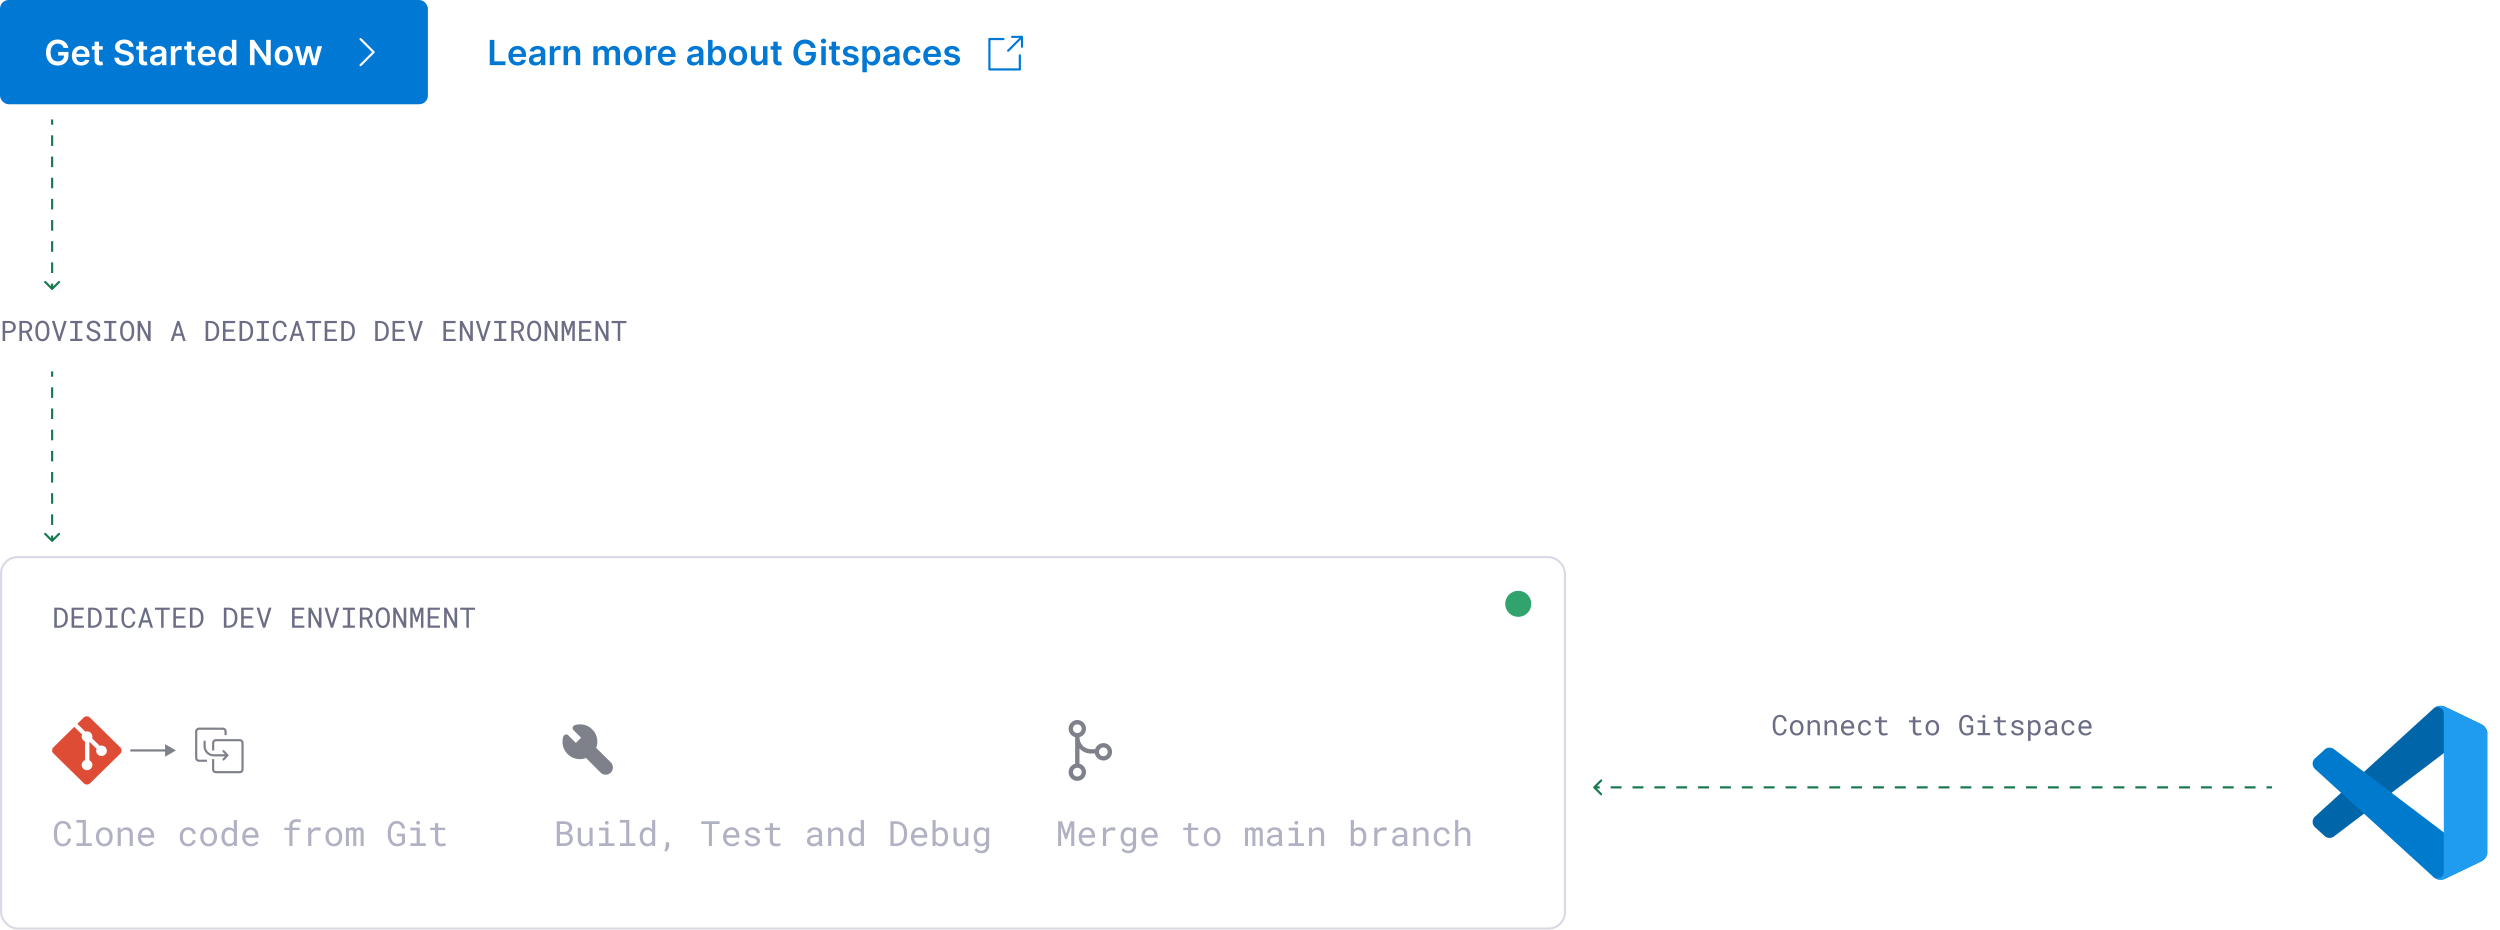 <svg fill="none" xmlns="http://www.w3.org/2000/svg" viewBox="0 0 1151 428"><rect width="197" height="48" rx="4" fill="#0278D5"/><path d="M29.28 22.08a3.012 3.012 0 0 0-.393-.824 2.535 2.535 0 0 0-.59-.631 2.383 2.383 0 0 0-.785-.392 3.268 3.268 0 0 0-.966-.136 3.02 3.02 0 0 0-1.67.471c-.489.315-.873.777-1.154 1.386-.276.607-.415 1.345-.415 2.216 0 .88.139 1.624.415 2.233.277.61.661 1.074 1.154 1.393.492.314 1.064.471 1.716.471.59 0 1.102-.114 1.534-.34.435-.228.77-.55 1.005-.967.235-.42.353-.913.353-1.477l.477.074H26.8v-1.648h4.722v1.398c0 .996-.212 1.858-.636 2.585a4.349 4.349 0 0 1-1.75 1.682c-.742.39-1.595.585-2.557.585-1.072 0-2.013-.24-2.824-.721-.806-.485-1.437-1.173-1.892-2.063-.45-.894-.676-1.954-.676-3.182 0-.94.133-1.778.398-2.517.269-.738.644-1.365 1.125-1.88a4.788 4.788 0 0 1 1.693-1.182 5.392 5.392 0 0 1 2.114-.41c.644 0 1.244.095 1.8.285.558.185 1.052.45 1.484.795.436.345.793.754 1.074 1.227.28.474.464.997.55 1.569H29.28Zm8.054 8.09c-.875 0-1.63-.181-2.267-.545a3.695 3.695 0 0 1-1.46-1.557c-.34-.674-.511-1.468-.511-2.38 0-.898.17-1.686.511-2.364a3.866 3.866 0 0 1 1.443-1.591c.618-.383 1.343-.574 2.177-.574.537 0 1.045.087 1.522.262.481.17.906.435 1.273.795.371.36.663.818.875 1.375.212.553.318 1.212.318 1.977v.63h-7.153v-1.386h5.182a2.212 2.212 0 0 0-.256-1.05c-.167-.311-.4-.556-.699-.734a1.965 1.965 0 0 0-1.034-.267c-.42 0-.79.103-1.108.307-.318.2-.566.466-.744.796a2.289 2.289 0 0 0-.267 1.073v1.21c0 .508.092.944.278 1.308.186.36.445.636.779.83.333.189.723.283 1.17.283.3 0 .57-.042.812-.125.243-.087.453-.214.631-.38.178-.167.313-.374.404-.62l1.92.216c-.121.508-.352.95-.693 1.33a3.379 3.379 0 0 1-1.296.875c-.526.204-1.128.306-1.806.306Zm9.98-8.897v1.59h-5.018v-1.59h5.017Zm-3.78-2.091h2.058v8.193c0 .276.041.489.125.636.087.144.2.243.34.296.14.053.296.08.466.08.13 0 .247-.01.353-.029.11-.019.193-.036.25-.051l.346 1.608a4.59 4.59 0 0 1-.471.125c-.201.045-.447.072-.739.08a3.354 3.354 0 0 1-1.392-.234 2.165 2.165 0 0 1-.983-.806c-.239-.364-.356-.819-.352-1.364v-8.534Zm15.883 2.38c-.053-.496-.277-.882-.67-1.159-.39-.276-.898-.414-1.523-.414-.44 0-.817.066-1.131.198-.314.133-.555.313-.722.54a1.313 1.313 0 0 0-.255.779c0 .242.055.452.165.63.113.178.267.33.46.455.193.121.407.223.642.307.235.083.471.153.71.21l1.09.273c.44.102.863.24 1.268.415.41.174.775.393 1.097.659.325.265.583.585.772.96.19.375.284.814.284 1.318 0 .682-.174 1.282-.522 1.801-.349.515-.853.919-1.512 1.21-.655.288-1.449.432-2.38.432-.906 0-1.692-.14-2.358-.42-.663-.28-1.182-.69-1.557-1.228-.371-.537-.572-1.193-.602-1.965h2.073c.03.405.156.742.375 1.01.22.27.506.47.858.603.357.133.754.199 1.194.199.458 0 .86-.068 1.204-.204.349-.14.621-.334.818-.58a1.4 1.4 0 0 0 .301-.875c-.003-.303-.092-.553-.267-.75-.174-.2-.418-.367-.733-.5a7.051 7.051 0 0 0-1.09-.364l-1.324-.34c-.959-.247-1.716-.62-2.273-1.12-.553-.504-.83-1.172-.83-2.006 0-.685.186-1.286.557-1.8.375-.516.885-.915 1.529-1.2.644-.287 1.373-.431 2.187-.431.826 0 1.55.144 2.17.431.626.285 1.116.68 1.472 1.188.356.504.54 1.083.551 1.738h-2.028Zm8.334-.29v1.592h-5.017v-1.591h5.017Zm-3.779-2.09h2.057v8.193c0 .276.042.489.125.636.087.144.2.243.341.296.14.053.295.08.466.08.129 0 .246-.01.352-.029.11-.019.193-.036.25-.051l.347 1.608a4.59 4.59 0 0 1-.472.125c-.2.045-.447.072-.738.08a3.354 3.354 0 0 1-1.392-.234 2.165 2.165 0 0 1-.983-.806c-.24-.364-.357-.819-.353-1.364v-8.534Zm8.01 10.994a3.64 3.64 0 0 1-1.494-.295c-.44-.201-.788-.497-1.046-.887-.253-.39-.38-.87-.38-1.443 0-.492.09-.9.273-1.221.181-.322.43-.58.744-.773a3.755 3.755 0 0 1 1.062-.438 8.644 8.644 0 0 1 1.233-.221c.512-.053.926-.1 1.245-.142.318-.046.549-.114.693-.205.148-.095.221-.24.221-.437v-.035c0-.428-.127-.759-.38-.994-.254-.235-.62-.352-1.097-.352-.504 0-.903.11-1.199.33-.291.22-.488.479-.59.778l-1.921-.273c.151-.53.401-.973.75-1.33.348-.36.775-.628 1.278-.806a4.89 4.89 0 0 1 1.67-.273c.421 0 .84.05 1.256.148.417.098.798.261 1.142.489.345.223.622.528.83.914.212.387.318.87.318 1.45V30h-1.977v-1.199h-.068a2.51 2.51 0 0 1-.529.682 2.54 2.54 0 0 1-.846.506c-.337.125-.733.187-1.188.187Zm.534-1.511c.413 0 .771-.082 1.074-.244.303-.167.536-.387.7-.66.166-.272.25-.57.25-.892v-1.028a.967.967 0 0 1-.33.148 4.658 4.658 0 0 1-.512.119c-.19.034-.377.064-.562.09l-.483.069c-.307.042-.582.11-.824.205a1.368 1.368 0 0 0-.574.397c-.14.167-.21.383-.21.648 0 .379.138.665.415.858.276.193.628.29 1.056.29ZM78.658 30v-8.727h1.995v1.454h.09c.16-.503.432-.892.819-1.165.39-.276.835-.414 1.335-.414.114 0 .24.005.38.017.145.007.264.02.359.04v1.892a2.17 2.17 0 0 0-.415-.08 3.818 3.818 0 0 0-.54-.04 2.08 2.08 0 0 0-1.011.245c-.296.159-.529.38-.7.664-.17.285-.255.612-.255.983V30h-2.057Zm11.17-8.727v1.59h-5.016v-1.59h5.017Zm-3.778-2.091h2.057v8.193c0 .276.042.489.125.636.087.144.201.243.341.296.14.053.296.08.466.08.129 0 .246-.01.352-.029.11-.019.194-.036.25-.051l.347 1.608a4.59 4.59 0 0 1-.472.125c-.2.045-.447.072-.738.08a3.354 3.354 0 0 1-1.392-.234 2.165 2.165 0 0 1-.983-.806c-.239-.364-.356-.819-.353-1.364v-8.534ZM95.32 30.17c-.875 0-1.63-.182-2.267-.546a3.695 3.695 0 0 1-1.46-1.557c-.341-.674-.512-1.468-.512-2.38 0-.898.17-1.686.512-2.364a3.866 3.866 0 0 1 1.443-1.591c.617-.383 1.343-.574 2.176-.574.538 0 1.045.087 1.523.262.48.17.905.435 1.272.795.372.36.663.818.875 1.375.213.553.319 1.212.319 1.977v.63h-7.154v-1.386h5.182a2.212 2.212 0 0 0-.256-1.05c-.166-.311-.4-.556-.699-.734a1.965 1.965 0 0 0-1.034-.267c-.42 0-.79.103-1.108.307-.318.2-.566.466-.744.796a2.289 2.289 0 0 0-.267 1.073v1.21c0 .508.093.944.278 1.308.186.36.446.636.779.83.333.189.723.283 1.17.283.3 0 .57-.042.813-.125.242-.087.453-.214.63-.38.178-.167.313-.374.404-.62l1.92.216c-.12.508-.352.95-.693 1.33a3.38 3.38 0 0 1-1.295.875c-.527.204-1.13.306-1.807.306Zm8.859-.018a3.304 3.304 0 0 1-1.841-.528c-.541-.352-.969-.864-1.284-1.534-.314-.67-.471-1.485-.471-2.443 0-.97.159-1.788.477-2.455.322-.67.756-1.176 1.301-1.517a3.344 3.344 0 0 1 1.824-.517c.511 0 .932.087 1.261.262.33.17.591.376.784.619.194.238.343.464.449.676h.085v-4.352h2.063V30h-2.023v-1.375h-.125a3.498 3.498 0 0 1-.46.676 2.538 2.538 0 0 1-.795.602c-.33.167-.745.25-1.245.25Zm.574-1.687c.436 0 .807-.117 1.114-.352.307-.239.54-.57.699-.995.159-.424.238-.918.238-1.483 0-.564-.079-1.055-.238-1.471-.156-.417-.387-.74-.694-.972-.303-.23-.676-.346-1.119-.346-.458 0-.841.119-1.148.357-.306.24-.537.569-.693.99-.155.42-.233.9-.233 1.442 0 .546.078 1.033.233 1.46.159.425.392.76.699 1.006.311.243.691.364 1.142.364Zm19.888-10.102V30h-1.875l-5.483-7.926h-.097V30h-2.108V18.364h1.887l5.477 7.931h.102v-7.931h2.097Zm6.013 11.806c-.853 0-1.591-.187-2.216-.562a3.823 3.823 0 0 1-1.455-1.574c-.341-.674-.511-1.462-.511-2.363 0-.902.17-1.692.511-2.37a3.815 3.815 0 0 1 1.455-1.58c.625-.374 1.363-.562 2.216-.562.852 0 1.591.188 2.216.563a3.767 3.767 0 0 1 1.448 1.58c.345.677.518 1.467.518 2.369 0 .901-.173 1.689-.518 2.363a3.775 3.775 0 0 1-1.448 1.574c-.625.375-1.364.563-2.216.563Zm.011-1.647c.462 0 .849-.127 1.159-.381.311-.258.542-.602.693-1.034.156-.432.233-.913.233-1.443 0-.534-.077-1.017-.233-1.45-.151-.435-.382-.781-.693-1.039-.31-.257-.697-.386-1.159-.386-.473 0-.867.129-1.182.386-.31.258-.543.604-.699 1.04a4.369 4.369 0 0 0-.227 1.449c0 .53.076 1.011.227 1.443.156.432.389.776.699 1.034.315.254.709.38 1.182.38ZM138.131 30l-2.466-8.727h2.097l1.534 6.136h.08l1.568-6.136h2.074l1.568 6.102h.085l1.512-6.102h2.102L145.813 30h-2.142l-1.636-5.898h-.12L140.279 30h-2.148Z" fill="#fff"/><path d="m166 18 6 5.987L166 30" stroke="#fff" stroke-linecap="round" stroke-linejoin="round"/><path d="M225.484 30V18.364h2.108v9.869h5.125V30h-7.233Zm12.835.17c-.875 0-1.631-.181-2.267-.545a3.692 3.692 0 0 1-1.46-1.557c-.341-.674-.512-1.468-.512-2.38 0-.898.171-1.686.512-2.364a3.857 3.857 0 0 1 1.443-1.591c.617-.383 1.343-.574 2.176-.574.538 0 1.045.087 1.523.262.481.17.905.435 1.272.795.372.36.663.818.875 1.375.213.553.319 1.212.319 1.977v.63h-7.154v-1.386h5.182a2.211 2.211 0 0 0-.256-1.05 1.85 1.85 0 0 0-.699-.734 1.963 1.963 0 0 0-1.034-.267c-.42 0-.789.103-1.108.307-.318.2-.566.466-.744.796a2.295 2.295 0 0 0-.267 1.073v1.21c0 .508.093.944.278 1.308.186.36.446.636.779.83.333.189.723.283 1.17.283.3 0 .57-.042.813-.125.242-.087.452-.214.63-.38.179-.167.313-.374.404-.62l1.92.216a2.99 2.99 0 0 1-.693 1.33 3.38 3.38 0 0 1-1.295.875c-.527.204-1.129.306-1.807.306Zm8.132.006a3.639 3.639 0 0 1-1.494-.295 2.44 2.44 0 0 1-1.046-.887c-.254-.39-.38-.87-.38-1.443 0-.492.09-.9.272-1.221.182-.322.43-.58.745-.773a3.746 3.746 0 0 1 1.062-.438 8.657 8.657 0 0 1 1.233-.221c.511-.053.926-.1 1.244-.142.319-.046.55-.114.694-.205.147-.095.221-.24.221-.437v-.035c0-.428-.127-.759-.381-.994-.253-.235-.619-.352-1.096-.352-.504 0-.904.11-1.199.33-.292.22-.489.479-.591.778l-1.92-.273c.151-.53.401-.973.75-1.33.348-.36.774-.628 1.278-.806a4.893 4.893 0 0 1 1.67-.273c.421 0 .84.05 1.256.148.417.098.798.261 1.142.489.345.223.621.528.83.914.212.387.318.87.318 1.45V30h-1.977v-1.199h-.069c-.125.243-.301.47-.528.682a2.538 2.538 0 0 1-.847.506c-.337.125-.732.187-1.187.187Zm.534-1.511c.413 0 .771-.082 1.074-.244.303-.167.536-.387.699-.66.166-.272.25-.57.25-.892v-1.028a.97.97 0 0 1-.33.148 4.64 4.64 0 0 1-.511.119 15.88 15.88 0 0 1-.563.09l-.483.069a3.59 3.59 0 0 0-.823.205 1.365 1.365 0 0 0-.574.397c-.14.167-.211.383-.211.648 0 .379.139.665.415.858.277.193.629.29 1.057.29ZM253.127 30v-8.727h1.994v1.454h.091c.159-.503.432-.892.819-1.165.39-.276.835-.414 1.335-.414.113 0 .24.005.38.017.144.007.264.02.358.04v1.892a2.162 2.162 0 0 0-.414-.08 3.828 3.828 0 0 0-.54-.04c-.375 0-.712.082-1.012.245-.295.159-.528.38-.698.664a1.868 1.868 0 0 0-.256.983V30h-2.057Zm8.401-5.114V30h-2.057v-8.727h1.966v1.483h.102c.201-.489.521-.877.96-1.165.443-.288.991-.432 1.642-.432.603 0 1.127.129 1.574.387.451.257.799.63 1.046 1.119.25.488.373 1.081.369 1.778V30h-2.057v-5.239c0-.583-.151-1.04-.454-1.369-.3-.33-.714-.494-1.245-.494-.36 0-.68.08-.96.238-.276.156-.494.381-.653.677-.156.295-.233.653-.233 1.073ZM273.19 30v-8.727h1.966v1.483h.102c.182-.5.483-.89.903-1.17.421-.285.923-.427 1.506-.427.591 0 1.089.144 1.494.432.409.284.697.672.864 1.165h.091c.193-.485.519-.872.977-1.16.462-.291 1.01-.437 1.642-.437.803 0 1.458.254 1.966.762.508.507.761 1.248.761 2.221V30H283.4v-5.54c0-.541-.144-.937-.432-1.187a1.542 1.542 0 0 0-1.057-.381c-.496 0-.884.155-1.165.466-.276.307-.414.706-.414 1.199V30h-2.017v-5.625c0-.45-.137-.81-.409-1.08-.269-.269-.622-.403-1.057-.403a1.49 1.49 0 0 0-.807.227 1.583 1.583 0 0 0-.58.631 1.969 1.969 0 0 0-.216.943V30h-2.056Zm18.166.17c-.852 0-1.591-.187-2.216-.562a3.823 3.823 0 0 1-1.455-1.574c-.341-.674-.511-1.462-.511-2.363 0-.902.17-1.692.511-2.37a3.815 3.815 0 0 1 1.455-1.58c.625-.374 1.364-.562 2.216-.562.852 0 1.591.188 2.216.563a3.775 3.775 0 0 1 1.449 1.58c.344.677.517 1.467.517 2.369 0 .901-.173 1.689-.517 2.363a3.783 3.783 0 0 1-1.449 1.574c-.625.375-1.364.563-2.216.563Zm.011-1.647c.462 0 .849-.127 1.159-.381.311-.258.542-.602.693-1.034.156-.432.233-.913.233-1.443 0-.534-.077-1.017-.233-1.45-.151-.435-.382-.781-.693-1.039-.31-.257-.697-.386-1.159-.386-.473 0-.867.129-1.182.386-.31.258-.543.604-.698 1.04a4.343 4.343 0 0 0-.228 1.449c0 .53.076 1.011.228 1.443.155.432.388.776.698 1.034.315.254.709.38 1.182.38ZM297.283 30v-8.727h1.995v1.454h.091c.159-.503.431-.892.818-1.165.39-.276.835-.414 1.335-.414.114 0 .241.005.381.017.144.007.263.02.358.04v1.892a2.176 2.176 0 0 0-.415-.08 3.828 3.828 0 0 0-.54-.04c-.375 0-.712.082-1.011.245-.296.159-.529.38-.699.664a1.868 1.868 0 0 0-.256.983V30h-2.057Zm9.848.17c-.875 0-1.63-.181-2.267-.545a3.698 3.698 0 0 1-1.46-1.557c-.341-.674-.511-1.468-.511-2.38 0-.898.17-1.686.511-2.364a3.87 3.87 0 0 1 1.443-1.591c.618-.383 1.343-.574 2.176-.574.538 0 1.046.087 1.523.262.481.17.905.435 1.273.795.371.36.663.818.875 1.375.212.553.318 1.212.318 1.977v.63h-7.153v-1.386h5.181a2.21 2.21 0 0 0-.255-1.05c-.167-.311-.4-.556-.699-.734a1.966 1.966 0 0 0-1.034-.267c-.421 0-.79.103-1.108.307-.318.2-.566.466-.744.796a2.27 2.27 0 0 0-.267 1.073v1.21c0 .508.092.944.278 1.308.186.36.445.636.778.83.334.189.724.283 1.171.283.299 0 .57-.042.812-.125.243-.087.453-.214.631-.38.178-.167.312-.374.403-.62l1.921.216a2.99 2.99 0 0 1-.693 1.33 3.377 3.377 0 0 1-1.296.875c-.526.204-1.129.306-1.807.306Zm12.101.006a3.639 3.639 0 0 1-1.494-.295 2.445 2.445 0 0 1-1.046-.887c-.253-.39-.38-.87-.38-1.443 0-.492.091-.9.273-1.221a2.1 2.1 0 0 1 .744-.773 3.746 3.746 0 0 1 1.062-.438 8.657 8.657 0 0 1 1.233-.221c.512-.053.926-.1 1.245-.142.318-.046.549-.114.693-.205.148-.095.221-.24.221-.437v-.035c0-.428-.127-.759-.38-.994-.254-.235-.62-.352-1.097-.352-.504 0-.903.11-1.199.33-.291.22-.488.479-.591.778l-1.92-.273c.151-.53.401-.973.75-1.33.348-.36.775-.628 1.278-.806a4.894 4.894 0 0 1 1.671-.273c.42 0 .839.05 1.255.148.417.098.798.261 1.142.489.345.223.622.528.83.914.212.387.318.87.318 1.45V30h-1.977v-1.199h-.068a2.5 2.5 0 0 1-.529.682 2.533 2.533 0 0 1-.846.506c-.337.125-.733.187-1.188.187Zm.534-1.511c.413 0 .771-.082 1.074-.244.303-.167.536-.387.699-.66.167-.272.25-.57.25-.892v-1.028a.962.962 0 0 1-.329.148 4.662 4.662 0 0 1-.512.119c-.189.034-.377.064-.562.09l-.483.069c-.307.042-.582.11-.824.205a1.365 1.365 0 0 0-.574.397c-.14.167-.21.383-.21.648 0 .379.138.665.415.858.276.193.628.29 1.056.29ZM325.999 30V18.364h2.057v4.352h.085c.106-.212.256-.438.449-.676.193-.243.455-.45.784-.62.33-.174.75-.26 1.262-.26.674 0 1.282.171 1.824.516.545.341.977.847 1.295 1.517.322.667.483 1.485.483 2.455 0 .958-.157 1.773-.472 2.443-.314.67-.742 1.182-1.284 1.534a3.3 3.3 0 0 1-1.841.528c-.5 0-.914-.083-1.244-.25a2.515 2.515 0 0 1-.795-.602 3.914 3.914 0 0 1-.461-.676h-.119V30h-2.023Zm2.017-4.364c0 .565.08 1.06.239 1.483.163.425.396.756.699.995.307.235.678.352 1.113.352.455 0 .836-.121 1.143-.364.306-.246.537-.581.693-1.005.159-.428.238-.915.238-1.46 0-.542-.077-1.023-.233-1.444-.155-.42-.386-.75-.693-.989-.307-.238-.689-.357-1.148-.357-.439 0-.812.115-1.119.346-.307.231-.54.555-.699.972-.155.416-.233.907-.233 1.471Zm11.777 4.535c-.852 0-1.591-.188-2.216-.563a3.82 3.82 0 0 1-1.454-1.574c-.341-.674-.511-1.462-.511-2.363 0-.902.17-1.692.511-2.37a3.813 3.813 0 0 1 1.454-1.58c.625-.374 1.364-.562 2.216-.562.853 0 1.591.188 2.216.563a3.775 3.775 0 0 1 1.449 1.58c.345.677.517 1.467.517 2.369 0 .901-.172 1.689-.517 2.363a3.783 3.783 0 0 1-1.449 1.574c-.625.375-1.363.563-2.216.563Zm.012-1.648c.462 0 .848-.127 1.159-.381.31-.258.541-.602.693-1.034.155-.432.233-.913.233-1.443 0-.534-.078-1.017-.233-1.45-.152-.435-.383-.781-.693-1.039-.311-.257-.697-.386-1.159-.386-.474 0-.868.129-1.182.386-.311.258-.544.604-.699 1.04a4.343 4.343 0 0 0-.227 1.449c0 .53.075 1.011.227 1.443.155.432.388.776.699 1.034.314.254.708.38 1.182.38Zm11.478-2.194v-5.056h2.057V30h-1.994v-1.551h-.091a2.624 2.624 0 0 1-.972 1.199c-.447.31-.998.466-1.653.466-.572 0-1.078-.127-1.517-.381a2.643 2.643 0 0 1-1.023-1.12c-.246-.492-.369-1.087-.369-1.784v-5.556h2.057v5.238c0 .553.151.993.454 1.319.303.325.701.488 1.193.488.303 0 .597-.074.881-.221.284-.148.517-.368.699-.66.186-.295.278-.664.278-1.108Zm8.53-5.056v1.59h-5.017v-1.59h5.017Zm-3.778-2.091h2.057v8.193c0 .276.041.489.125.636a.67.67 0 0 0 .341.296c.14.053.295.08.465.08.129 0 .247-.01.353-.029.11-.019.193-.036.25-.051l.346 1.608c-.11.038-.267.08-.471.125a3.871 3.871 0 0 1-.739.08 3.355 3.355 0 0 1-1.392-.234 2.163 2.163 0 0 1-.983-.806c-.239-.364-.356-.819-.352-1.364v-8.534Zm17.353 2.898a2.98 2.98 0 0 0-.392-.824 2.515 2.515 0 0 0-.59-.631 2.389 2.389 0 0 0-.785-.392 3.262 3.262 0 0 0-.965-.136c-.625 0-1.182.157-1.671.471-.489.315-.873.777-1.153 1.386-.277.607-.415 1.345-.415 2.216 0 .88.138 1.624.415 2.233.276.61.661 1.074 1.153 1.393.493.314 1.064.471 1.716.471.591 0 1.102-.114 1.534-.34.436-.228.771-.55 1.006-.967.235-.42.352-.913.352-1.477l.477.074h-3.159v-1.648h4.722v1.398c0 .996-.212 1.858-.637 2.585a4.343 4.343 0 0 1-1.75 1.682c-.742.39-1.594.585-2.556.585-1.072 0-2.014-.24-2.824-.721-.807-.485-1.438-1.173-1.892-2.063-.451-.894-.676-1.954-.676-3.182 0-.94.132-1.778.397-2.517.269-.738.644-1.365 1.125-1.88a4.793 4.793 0 0 1 1.693-1.182 5.396 5.396 0 0 1 2.114-.41c.644 0 1.244.095 1.801.285.557.185 1.051.45 1.483.795.436.345.794.754 1.074 1.227.28.474.464.997.551 1.569h-2.148Zm4.739 7.92v-8.727h2.057V30h-2.057Zm1.034-9.966a1.2 1.2 0 0 1-.841-.324 1.043 1.043 0 0 1-.352-.79c0-.31.117-.573.352-.79.235-.219.515-.329.841-.329.33 0 .61.11.841.33.235.216.352.479.352.79 0 .306-.117.57-.352.79a1.186 1.186 0 0 1-.841.323Zm7.496 1.239v1.59h-5.017v-1.59h5.017Zm-3.778-2.091h2.056v8.193c0 .276.042.489.125.636a.675.675 0 0 0 .341.296c.14.053.296.08.466.08.129 0 .246-.01.352-.029.11-.019.194-.036.25-.051l.347 1.608c-.11.038-.267.08-.472.125a3.86 3.86 0 0 1-.738.08 3.355 3.355 0 0 1-1.392-.234 2.163 2.163 0 0 1-.983-.806c-.239-.364-.356-.819-.352-1.364v-8.534Zm12.271 4.398-1.875.204a1.501 1.501 0 0 0-.279-.534 1.379 1.379 0 0 0-.522-.403 1.906 1.906 0 0 0-.807-.154c-.428 0-.788.093-1.08.279-.288.185-.43.426-.426.721a.753.753 0 0 0 .279.62c.193.159.511.29.954.392l1.489.318c.826.178 1.439.46 1.841.846.405.387.61.892.613 1.517a2.363 2.363 0 0 1-.483 1.455c-.314.417-.751.742-1.312.977s-1.205.352-1.932.352c-1.068 0-1.928-.223-2.579-.67-.652-.45-1.04-1.078-1.165-1.88l2.005-.194c.091.394.285.691.58.892.295.2.68.301 1.153.301.489 0 .881-.1 1.177-.3.299-.202.448-.45.448-.745a.775.775 0 0 0-.289-.62c-.19-.162-.485-.287-.887-.375l-1.488-.312c-.837-.174-1.457-.468-1.858-.88-.402-.417-.601-.944-.597-1.58-.004-.538.142-1.004.438-1.398.299-.398.714-.704 1.244-.92.534-.22 1.15-.33 1.846-.33 1.023 0 1.828.218 2.415.654.591.435.957 1.024 1.097 1.767Zm1.883 9.693v-12h2.023v1.443h.119c.106-.212.256-.438.449-.676.193-.243.455-.45.784-.62.33-.174.75-.26 1.262-.26.674 0 1.282.171 1.824.516.545.341.977.847 1.295 1.517.322.667.483 1.485.483 2.455 0 .958-.157 1.773-.472 2.443-.314.67-.742 1.182-1.284 1.534a3.3 3.3 0 0 1-1.841.528c-.5 0-.914-.083-1.244-.25a2.527 2.527 0 0 1-.795-.602 3.914 3.914 0 0 1-.461-.676h-.085v4.648h-2.057Zm2.017-7.637c0 .565.08 1.06.239 1.483.163.425.396.756.699.995.307.235.678.352 1.114.352.454 0 .835-.121 1.142-.364.306-.246.537-.581.693-1.005.159-.428.238-.915.238-1.46 0-.542-.077-1.023-.233-1.444-.155-.42-.386-.75-.693-.989-.307-.238-.689-.357-1.147-.357-.44 0-.813.115-1.12.346-.307.231-.54.555-.699.972-.155.416-.233.907-.233 1.471Zm10.495 4.54a3.647 3.647 0 0 1-1.495-.295 2.442 2.442 0 0 1-1.045-.887c-.254-.39-.381-.87-.381-1.443 0-.492.091-.9.273-1.221.182-.322.43-.58.744-.773a3.764 3.764 0 0 1 1.063-.438 8.657 8.657 0 0 1 1.233-.221c.511-.053.926-.1 1.244-.142.318-.046.549-.114.693-.205.148-.095.222-.24.222-.437v-.035c0-.428-.127-.759-.381-.994s-.619-.352-1.096-.352c-.504 0-.904.11-1.199.33-.292.22-.489.479-.591.778l-1.921-.273c.152-.53.402-.973.75-1.33.349-.36.775-.628 1.279-.806a4.888 4.888 0 0 1 1.67-.273c.421 0 .839.05 1.256.148.417.098.797.261 1.142.489.345.223.621.528.83.914.212.387.318.87.318 1.45V30h-1.978v-1.199h-.068c-.125.243-.301.47-.528.682a2.548 2.548 0 0 1-.847.506 3.411 3.411 0 0 1-1.187.187Zm.534-1.511c.413 0 .771-.082 1.074-.244.303-.167.536-.387.699-.66.166-.272.25-.57.25-.892v-1.028a.979.979 0 0 1-.33.148 4.64 4.64 0 0 1-.511.119c-.19.034-.377.064-.563.09l-.483.069a3.6 3.6 0 0 0-.824.205 1.377 1.377 0 0 0-.574.397c-.14.167-.21.383-.21.648 0 .379.139.665.415.858.277.193.629.29 1.057.29Zm9.949 1.506c-.872 0-1.62-.192-2.245-.574a3.832 3.832 0 0 1-1.437-1.586c-.333-.678-.5-1.458-.5-2.34 0-.887.17-1.67.511-2.347a3.817 3.817 0 0 1 1.443-1.591c.625-.383 1.364-.574 2.216-.574.709 0 1.336.13 1.881.392.549.258.987.623 1.313 1.097.325.47.511 1.019.556 1.648H421.8a1.877 1.877 0 0 0-.568-1.052c-.295-.284-.691-.426-1.187-.426-.421 0-.79.114-1.108.341-.318.224-.566.546-.745.966-.174.42-.261.924-.261 1.511 0 .595.087 1.106.261 1.535.175.424.419.751.733.982.319.228.692.341 1.12.341.303 0 .574-.056.812-.17.243-.118.445-.286.608-.506.163-.22.275-.487.335-.801h1.966a3.429 3.429 0 0 1-.545 1.642 3.238 3.238 0 0 1-1.284 1.114c-.542.265-1.178.398-1.909.398Zm9.291 0c-.875 0-1.631-.182-2.267-.546a3.692 3.692 0 0 1-1.46-1.557c-.341-.674-.512-1.468-.512-2.38 0-.898.171-1.686.512-2.364a3.857 3.857 0 0 1 1.443-1.591c.617-.383 1.343-.574 2.176-.574.538 0 1.045.087 1.523.262.481.17.905.435 1.272.795.372.36.663.818.875 1.375.213.553.319 1.212.319 1.977v.63h-7.154v-1.386h5.182a2.211 2.211 0 0 0-.256-1.05 1.85 1.85 0 0 0-.699-.734 1.963 1.963 0 0 0-1.034-.267c-.42 0-.789.103-1.108.307-.318.2-.566.466-.744.796a2.295 2.295 0 0 0-.267 1.073v1.21c0 .508.093.944.278 1.308.186.36.446.636.779.83.333.189.723.283 1.17.283.3 0 .57-.042.813-.125.242-.087.452-.214.63-.38.179-.167.313-.374.404-.62l1.92.216a2.99 2.99 0 0 1-.693 1.33 3.38 3.38 0 0 1-1.295.875c-.527.204-1.129.306-1.807.306Zm12.518-6.591-1.875.204a1.498 1.498 0 0 0-.278-.534 1.383 1.383 0 0 0-.523-.403c-.219-.103-.488-.154-.807-.154-.428 0-.787.093-1.079.279-.288.185-.43.426-.426.721a.755.755 0 0 0 .278.62c.193.159.511.29.955.392l1.488.318c.826.178 1.44.46 1.841.846.406.387.61.892.614 1.517a2.376 2.376 0 0 1-.483 1.455c-.314.417-.752.742-1.313.977-.56.235-1.204.352-1.931.352-1.069 0-1.928-.223-2.58-.67-.651-.45-1.04-1.078-1.165-1.88l2.006-.194c.091.394.284.691.579.892.296.2.68.301 1.154.301.489 0 .881-.1 1.176-.3.299-.202.449-.45.449-.745a.776.776 0 0 0-.29-.62c-.189-.162-.485-.287-.886-.375l-1.489-.312c-.837-.174-1.456-.468-1.858-.88-.401-.417-.6-.944-.596-1.58-.004-.538.142-1.004.437-1.398.299-.398.714-.704 1.244-.92.534-.22 1.15-.33 1.847-.33 1.023 0 1.828.218 2.415.654.591.435.956 1.024 1.096 1.767Z" fill="#0278D5"/><path fill-rule="evenodd" clip-rule="evenodd" d="M463.807 22.984a.5.5 0 1 0 .707.707l5.51-5.51v3.324a.5.5 0 1 0 1 0v-4.532a.5.5 0 0 0-.5-.5h-4.536a.5.5 0 0 0 0 1h3.329l-5.51 5.51Zm-8.279-5.507a.5.5 0 0 0-.5.5v14a.5.5 0 0 0 .5.5h14a.5.5 0 0 0 .5-.5V25.49a.5.5 0 0 0-1 0v5.986h-13v-13H462a.5.5 0 0 0 0-1h-6.472Z" fill="#0278D5"/><path d="M23.646 133.354a.5.5 0 0 0 .708 0l3.181-3.182a.501.501 0 0 0-.707-.708L24 132.293l-2.828-2.829a.5.5 0 0 0-.707.708l3.181 3.182ZM24.5 133v-2.438h-1V133h1Zm0-7.312v-4.876h-1v4.876h1Zm0-9.75v-4.876h-1v4.876h1Zm0-9.75v-4.876h-1v4.876h1Zm0-9.75v-4.876h-1v4.876h1Zm0-9.75v-4.876h-1v4.876h1Zm0-9.75v-4.876h-1v4.876h1Zm0-9.75v-4.876h-1v4.876h1Zm0-9.75V55h-1v2.438h1Z" fill="#18794E"/><path d="M2.387 153.293V157H1.212v-9.242H4.21c.414.008.806.074 1.174.197.372.122.698.3.977.533.28.233.5.52.66.863.166.343.248.736.248 1.181 0 .444-.082.838-.247 1.18a2.48 2.48 0 0 1-.66.857c-.28.233-.606.411-.978.534-.368.122-.76.186-1.175.19H2.388Zm0-.965h1.821c.271-.004.521-.046.75-.127.228-.084.427-.203.596-.355.17-.153.3-.337.394-.553.097-.22.146-.469.146-.749 0-.279-.049-.531-.146-.755a1.642 1.642 0 0 0-.387-.571 1.764 1.764 0 0 0-.603-.362 2.228 2.228 0 0 0-.75-.133H2.388v3.605Zm9.585.901h-1.848V157H8.957v-9.242h2.71c.432.008.838.07 1.219.184.38.114.715.286 1.003.514.283.229.505.516.666.863.165.343.248.747.248 1.213 0 .3-.045.575-.134.825a2.41 2.41 0 0 1-.355.679 2.658 2.658 0 0 1-.546.54c-.212.156-.444.29-.698.4l1.961 3.948-.006.076h-1.238l-1.815-3.771Zm-1.848-.964H11.7c.262-.005.51-.045.742-.121.233-.08.438-.195.616-.343.174-.148.311-.328.413-.539.101-.216.152-.464.152-.743a1.9 1.9 0 0 0-.146-.774 1.565 1.565 0 0 0-.406-.565 1.762 1.762 0 0 0-.622-.337 2.67 2.67 0 0 0-.781-.12h-1.543v3.542Zm12.607.647c-.004.33-.034.664-.089 1.003-.05.334-.131.658-.241.971-.11.313-.252.605-.425.876-.17.271-.373.508-.61.711-.237.203-.51.364-.819.483a2.918 2.918 0 0 1-1.028.171 2.97 2.97 0 0 1-1.035-.171 2.808 2.808 0 0 1-.812-.483 3.204 3.204 0 0 1-.616-.711 4.345 4.345 0 0 1-.425-.882 5.368 5.368 0 0 1-.254-.971 6.655 6.655 0 0 1-.089-.997v-1.054c.004-.33.032-.662.083-.996.055-.339.14-.665.254-.978.11-.313.25-.605.419-.876a3.27 3.27 0 0 1 .615-.723c.237-.203.508-.362.813-.476a2.858 2.858 0 0 1 1.034-.178c.381 0 .726.059 1.035.178.309.114.582.273.819.476.237.203.44.442.61.717.173.271.317.563.43.876.11.313.191.639.242.977.055.339.085.673.089 1.003v1.054Zm-1.162-1.066a7.854 7.854 0 0 0-.044-.686 5.193 5.193 0 0 0-.127-.717 3.92 3.92 0 0 0-.248-.667 2.256 2.256 0 0 0-.38-.571 1.682 1.682 0 0 0-1.264-.527c-.27 0-.51.049-.717.146a1.798 1.798 0 0 0-.54.387c-.152.165-.279.356-.38.572a3.548 3.548 0 0 0-.242.666c-.063.237-.11.476-.14.718-.025.236-.04.463-.044.679v1.066c.005.216.02.444.045.686.03.241.076.478.14.711.063.237.145.463.247.679.102.216.229.404.38.565.153.165.333.296.54.393.208.098.449.146.724.146a1.677 1.677 0 0 0 1.27-.539c.148-.161.27-.347.368-.559.101-.216.184-.442.247-.679.06-.233.1-.47.12-.711.026-.241.041-.472.045-.692v-1.066ZM26.794 157l-2.92-9.242h1.256l2.032 6.9.133.45.14-.463 2.044-6.887h1.25L27.815 157h-1.021Zm5.541-9.242h5.586v1.022h-2.215v7.204h2.215V157h-5.586v-1.016h2.164v-7.204h-2.164v-1.022Zm12.645 6.906c0-.283-.066-.523-.197-.717a1.714 1.714 0 0 0-.495-.495 3.228 3.228 0 0 0-.673-.33c-.242-.089-.474-.17-.699-.242a10.65 10.65 0 0 1-.996-.38 4.725 4.725 0 0 1-.914-.546 2.795 2.795 0 0 1-.686-.762 2.021 2.021 0 0 1-.26-1.041c0-.398.087-.753.26-1.067a2.6 2.6 0 0 1 .692-.793c.284-.216.605-.379.965-.489.36-.114.722-.171 1.086-.171.401 0 .789.068 1.161.203.373.131.703.317.99.559.288.241.519.533.692.876.174.342.265.725.273 1.148h-1.206a2.527 2.527 0 0 0-.197-.723 1.783 1.783 0 0 0-.387-.565 1.653 1.653 0 0 0-.578-.362 1.983 1.983 0 0 0-.748-.133c-.225 0-.445.032-.66.095-.212.063-.4.159-.566.286-.169.127-.304.283-.406.469a1.38 1.38 0 0 0-.146.648c.004.266.072.493.203.679.132.182.299.336.502.463.199.127.414.233.647.318.237.084.46.158.667.222.343.106.685.235 1.028.387.343.148.656.339.94.571.279.216.503.481.672.794.174.313.26.675.26 1.085 0 .415-.093.777-.279 1.086a2.42 2.42 0 0 1-.71.768 3.255 3.255 0 0 1-.99.47 4.159 4.159 0 0 1-1.105.152c-.44 0-.874-.074-1.302-.222a3.256 3.256 0 0 1-1.104-.641 2.798 2.798 0 0 1-.667-.845 2.606 2.606 0 0 1-.26-1.085h1.2c.038.288.116.544.235.768a1.94 1.94 0 0 0 1.098.914c.245.076.512.114.8.114.228 0 .452-.027.672-.082.225-.059.424-.15.597-.273a1.45 1.45 0 0 0 .425-.451c.11-.186.166-.406.166-.66Zm2.97-6.906h5.586v1.022h-2.215v7.204h2.215V157H47.95v-1.016h2.165v-7.204H47.95v-1.022Zm13.819 5.154c-.004.33-.034.664-.089 1.003-.05.334-.131.658-.241.971-.11.313-.252.605-.425.876-.17.271-.373.508-.61.711-.237.203-.51.364-.819.483a2.917 2.917 0 0 1-1.028.171 2.97 2.97 0 0 1-1.035-.171 2.807 2.807 0 0 1-.812-.483 3.205 3.205 0 0 1-.616-.711 4.355 4.355 0 0 1-.425-.882 5.385 5.385 0 0 1-.254-.971 6.668 6.668 0 0 1-.089-.997v-1.054c.004-.33.032-.662.083-.996.055-.339.14-.665.254-.978.11-.313.25-.605.419-.876a3.27 3.27 0 0 1 .615-.723c.237-.203.508-.362.813-.476a2.858 2.858 0 0 1 1.034-.178c.381 0 .726.059 1.035.178.309.114.582.273.819.476.237.203.44.442.61.717.173.271.317.563.431.876.11.313.19.639.241.977.055.339.085.673.089 1.003v1.054Zm-1.162-1.066a7.854 7.854 0 0 0-.044-.686 5.193 5.193 0 0 0-.127-.717 3.93 3.93 0 0 0-.248-.667 2.256 2.256 0 0 0-.38-.571 1.682 1.682 0 0 0-1.264-.527c-.27 0-.51.049-.717.146a1.798 1.798 0 0 0-.54.387c-.152.165-.279.356-.38.572a3.554 3.554 0 0 0-.241.666c-.064.237-.11.476-.14.718-.026.236-.04.463-.045.679v1.066c.005.216.02.444.045.686.03.241.076.478.14.711.063.237.146.463.247.679.102.216.229.404.38.565.153.165.333.296.54.393.208.098.45.146.724.146a1.677 1.677 0 0 0 1.27-.539c.148-.161.27-.347.368-.559.101-.216.184-.442.247-.679.06-.233.1-.47.121-.711.025-.241.04-.472.044-.692v-1.066ZM69.355 157H68.16l-3.586-6.906-.02 6.906H63.37v-9.242h1.193l3.586 6.893.02-6.893h1.186V157Zm14.237-2.393h-3.085L79.765 157H78.59l2.984-9.242h.984L85.49 157h-1.168l-.73-2.393Zm-2.767-1.022h2.456l-1.219-4.012-1.237 4.012ZM94.675 157v-9.242h2.14c.36.004.698.042 1.015.114.322.068.618.165.889.292.376.174.709.402.996.686.292.279.525.603.699.971.156.313.275.656.355 1.028.085.373.129.77.133 1.193v.68c0 .406-.04.791-.12 1.155a4.302 4.302 0 0 1-.337 1.003 3.628 3.628 0 0 1-.577.863 3.742 3.742 0 0 1-.781.66c-.305.191-.65.337-1.035.438-.38.102-.793.155-1.238.159h-2.139Zm1.194-8.277v7.319h.945c.339-.005.646-.047.92-.127.28-.081.528-.195.744-.343.228-.153.425-.339.59-.559.17-.224.302-.474.4-.749.084-.224.148-.465.19-.723.043-.263.066-.536.07-.819v-.692a5.147 5.147 0 0 0-.076-.825 3.599 3.599 0 0 0-.197-.743 2.892 2.892 0 0 0-.463-.8 2.2 2.2 0 0 0-.705-.584 2.651 2.651 0 0 0-.666-.254 3.428 3.428 0 0 0-.806-.101h-.946Zm11.819 4.005h-3.859v3.275h4.5V157h-5.675v-9.242h5.618v1.003h-4.443v2.97h3.859v.997Zm2.603 4.272v-9.242h2.139c.359.004.698.042 1.015.114.322.068.618.165.889.292.377.174.709.402.997.686.292.279.524.603.698.971.156.313.275.656.355 1.028.085.373.129.77.134 1.193v.68c0 .406-.041.791-.121 1.155a4.3 4.3 0 0 1-.336 1.003 3.64 3.64 0 0 1-.578.863 3.743 3.743 0 0 1-.781.66 3.698 3.698 0 0 1-1.035.438c-.38.102-.793.155-1.237.159h-2.139Zm1.193-8.277v7.319h.946c.338-.005.645-.047.92-.127.279-.081.527-.195.743-.343.228-.153.425-.339.59-.559.169-.224.303-.474.4-.749.085-.224.148-.465.19-.723.043-.263.066-.536.07-.819v-.692a5.068 5.068 0 0 0-.076-.825 3.562 3.562 0 0 0-.197-.743 2.876 2.876 0 0 0-.463-.8 2.19 2.19 0 0 0-.705-.584 2.655 2.655 0 0 0-.666-.254 3.43 3.43 0 0 0-.806-.101h-.946Zm6.735-.965h5.586v1.022h-2.216v7.204h2.216V157h-5.586v-1.016h2.164v-7.204h-2.164v-1.022Zm13.793 6.462a4.049 4.049 0 0 1-.33 1.18 3.023 3.023 0 0 1-.641.914c-.267.259-.582.46-.946.603a3.3 3.3 0 0 1-1.206.21 3.23 3.23 0 0 1-1.041-.159 2.882 2.882 0 0 1-.825-.45 3.03 3.03 0 0 1-.635-.673 4.071 4.071 0 0 1-.431-.845 5.018 5.018 0 0 1-.267-.958 6.73 6.73 0 0 1-.089-1.016v-1.288a6.73 6.73 0 0 1 .089-1.016c.059-.334.148-.654.267-.958.114-.305.258-.586.431-.845.178-.262.39-.488.635-.679.241-.19.516-.338.825-.444a3.09 3.09 0 0 1 1.041-.165c.461 0 .874.072 1.238.216.364.139.677.338.939.596.263.263.472.576.629.94.161.364.266.766.317 1.206h-1.174a3.463 3.463 0 0 0-.197-.781 2.164 2.164 0 0 0-.374-.635 1.63 1.63 0 0 0-.578-.425 1.856 1.856 0 0 0-.8-.159c-.279 0-.527.047-.743.14a1.644 1.644 0 0 0-.545.368 2.153 2.153 0 0 0-.394.546 3.713 3.713 0 0 0-.248.66 4.98 4.98 0 0 0-.139.718 6.562 6.562 0 0 0-.038.704v1.301c0 .229.012.466.038.711.029.242.076.478.139.711a3.7 3.7 0 0 0 .248.667c.102.207.231.389.387.546.157.16.341.287.552.381.212.088.46.133.743.133.309 0 .576-.049.8-.146.228-.098.421-.235.578-.413.156-.173.281-.379.374-.616.093-.241.159-.501.197-.78h1.174Zm6.234.387h-3.085l-.743 2.393h-1.174l2.983-9.242h.984l2.933 9.242h-1.168l-.73-2.393Zm-2.768-1.022h2.457l-1.219-4.012-1.238 4.012Zm12.397-4.824h-2.856V157h-1.143v-8.239h-2.856v-1.003h6.855v1.003Zm6.659 3.967h-3.86v3.275h4.501V157H149.5v-9.242h5.618v1.003h-4.444v2.97h3.86v.997Zm2.602 4.272v-9.242h2.139c.36.004.699.042 1.016.114.322.068.618.165.889.292.376.174.709.402.996.686.292.279.525.603.699.971.156.313.275.656.355 1.028.085.373.129.77.133 1.193v.68c0 .406-.04.791-.12 1.155a4.302 4.302 0 0 1-.337 1.003 3.636 3.636 0 0 1-.577.863 3.743 3.743 0 0 1-.781.66 3.71 3.71 0 0 1-1.035.438 4.944 4.944 0 0 1-1.238.159h-2.139Zm1.194-8.277v7.319h.945c.339-.005.646-.047.921-.127.279-.081.527-.195.742-.343.229-.153.426-.339.591-.559a2.79 2.79 0 0 0 .4-.749c.084-.224.148-.465.19-.723.042-.263.066-.536.07-.819v-.692a5.182 5.182 0 0 0-.076-.825 3.624 3.624 0 0 0-.197-.743 2.901 2.901 0 0 0-.463-.8 2.21 2.21 0 0 0-.705-.584 2.655 2.655 0 0 0-.666-.254 3.44 3.44 0 0 0-.807-.101h-.945ZM172.751 157v-9.242h2.14c.359.004.698.042 1.015.114.322.068.618.165.889.292.377.174.709.402.997.686.291.279.524.603.698.971.156.313.275.656.355 1.028.085.373.129.77.134 1.193v.68c0 .406-.041.791-.121 1.155a4.256 4.256 0 0 1-.337 1.003 3.606 3.606 0 0 1-.577.863 3.743 3.743 0 0 1-.781.66 3.698 3.698 0 0 1-1.035.438c-.38.102-.793.155-1.237.159h-2.14Zm1.194-8.277v7.319h.946c.338-.005.645-.047.92-.127.279-.081.527-.195.743-.343.228-.153.425-.339.59-.559.169-.224.303-.474.4-.749.085-.224.148-.465.19-.723.043-.263.066-.536.07-.819v-.692a5.068 5.068 0 0 0-.076-.825 3.562 3.562 0 0 0-.197-.743 2.876 2.876 0 0 0-.463-.8 2.2 2.2 0 0 0-.705-.584 2.655 2.655 0 0 0-.666-.254 3.43 3.43 0 0 0-.806-.101h-.946Zm11.819 4.005h-3.859v3.275h4.5V157h-5.675v-9.242h5.618v1.003h-4.443v2.97h3.859v.997Zm4.989 4.272-2.92-9.242h1.257l2.032 6.9.133.45.14-.463 2.043-6.887h1.251L191.775 157h-1.022Zm18.434-4.272h-3.859v3.275h4.5V157h-5.675v-9.242h5.618v1.003h-4.443v2.97h3.859v.997Zm8.512 4.272h-1.193l-3.587-6.906L212.9 157h-1.187v-9.242h1.194l3.586 6.893.019-6.893h1.187V157Zm4.285 0-2.92-9.242h1.257l2.031 6.9.133.45.14-.463 2.044-6.887h1.25L223.006 157h-1.022Zm5.541-9.242h5.586v1.022h-2.215v7.204h2.215V157h-5.586v-1.016h2.165v-7.204h-2.165v-1.022Zm10.868 5.471h-1.848V157h-1.168v-9.242h2.711c.432.008.838.07 1.219.184.381.114.715.286 1.003.514.283.229.505.516.666.863.165.343.248.747.248 1.213 0 .3-.045.575-.134.825a2.4 2.4 0 0 1-.355.679 2.638 2.638 0 0 1-.546.54 3.56 3.56 0 0 1-.698.4l1.961 3.948-.006.076h-1.238l-1.815-3.771Zm-1.848-.964h1.575c.262-.005.51-.045.742-.121.233-.08.438-.195.616-.343.174-.148.311-.328.413-.539.101-.216.152-.464.152-.743 0-.296-.049-.554-.146-.774a1.566 1.566 0 0 0-.406-.565 1.769 1.769 0 0 0-.622-.337 2.675 2.675 0 0 0-.781-.12h-1.543v3.542Zm12.607.647c-.004.33-.034.664-.089 1.003a5.365 5.365 0 0 1-.241.971 4.18 4.18 0 0 1-.426.876 3.065 3.065 0 0 1-.609.711c-.237.203-.51.364-.819.483a2.913 2.913 0 0 1-1.028.171c-.381 0-.726-.057-1.035-.171a2.815 2.815 0 0 1-.812-.483 3.219 3.219 0 0 1-.616-.711 4.376 4.376 0 0 1-.425-.882 5.393 5.393 0 0 1-.254-.971 6.642 6.642 0 0 1-.089-.997v-1.054c.004-.33.032-.662.083-.996.055-.339.139-.665.253-.978.11-.313.25-.605.419-.876.174-.275.379-.516.616-.723.237-.203.508-.362.813-.476a2.85 2.85 0 0 1 1.034-.178c.381 0 .726.059 1.035.178.309.114.582.273.819.476.237.203.44.442.609.717.174.271.318.563.432.876.11.313.19.639.241.977.055.339.085.673.089 1.003v1.054Zm-1.162-1.066a7.928 7.928 0 0 0-.044-.686 5.331 5.331 0 0 0-.127-.717 3.94 3.94 0 0 0-.248-.667 2.225 2.225 0 0 0-.381-.571 1.68 1.68 0 0 0-1.263-.527c-.271 0-.51.049-.717.146a1.813 1.813 0 0 0-.54.387 2.236 2.236 0 0 0-.38.572 3.57 3.57 0 0 0-.242.666 5.2 5.2 0 0 0-.139.718 7.482 7.482 0 0 0-.045.679v1.066c.004.216.019.444.045.686.029.241.076.478.139.711.064.237.146.463.248.679.101.216.228.404.381.565.152.165.332.296.539.393.208.098.449.146.724.146a1.68 1.68 0 0 0 1.269-.539 2.13 2.13 0 0 0 .369-.559 4.065 4.065 0 0 0 .368-1.39c.025-.241.04-.472.044-.692v-1.066Zm8.747 5.154h-1.193l-3.586-6.906-.02 6.906h-1.187v-9.242h1.194l3.586 6.893.019-6.893h1.187V157Zm3.307-9.242 1.505 4.621 1.625-4.621h1.46V157h-1.143v-3.688l.095-3.859-1.707 4.976h-.673l-1.568-4.843.095 3.726V157h-1.142v-9.242h1.453Zm11.604 4.97h-3.859v3.275h4.5V157h-5.675v-9.242h5.618v1.003h-4.443v2.97h3.859v.997ZM280.16 157h-1.193l-3.587-6.906-.019 6.906h-1.187v-9.242h1.194l3.586 6.893.019-6.893h1.187V157Zm8.252-8.239h-2.856V157h-1.143v-8.239h-2.856v-1.003h6.855v1.003Z" fill="#6B6D85"/><path d="M23.646 249.354a.5.5 0 0 0 .708 0l3.181-3.182a.501.501 0 0 0-.707-.708L24 248.293l-2.828-2.829a.5.5 0 0 0-.707.708l3.181 3.182ZM24.5 249v-2.438h-1V249h1Zm0-7.312v-4.876h-1v4.876h1Zm0-9.75v-4.876h-1v4.876h1Zm0-9.75v-4.876h-1v4.876h1Zm0-9.75v-4.876h-1v4.876h1Zm0-9.75v-4.876h-1v4.876h1Zm0-9.75v-4.876h-1v4.876h1Zm0-9.75v-4.876h-1v4.876h1Zm0-9.75V171h-1v2.438h1Z" fill="#18794E"/><rect x=".5" y="256.5" width="720" height="171" rx="7.5" stroke="#D9DAE5"/><path d="M24.984 289v-9.242h2.139c.36.004.698.042 1.016.114.321.068.617.165.888.292.377.174.71.402.997.686.292.279.525.603.698.971.157.313.275.656.356 1.028.084.373.129.77.133 1.193v.68c0 .406-.04.791-.12 1.155a4.3 4.3 0 0 1-.337 1.003 3.627 3.627 0 0 1-.578.863 3.742 3.742 0 0 1-.78.66c-.305.191-.65.337-1.035.438-.381.102-.794.155-1.238.159h-2.14Zm1.193-8.277v7.319h.946c.339-.005.645-.047.92-.127.28-.081.527-.195.743-.343.229-.153.425-.339.59-.559.17-.224.303-.474.4-.749.085-.224.148-.465.19-.723.043-.263.066-.536.07-.819v-.692a5.135 5.135 0 0 0-.076-.825 3.593 3.593 0 0 0-.196-.743 2.892 2.892 0 0 0-.464-.8 2.2 2.2 0 0 0-.704-.584 2.651 2.651 0 0 0-.667-.254 3.428 3.428 0 0 0-.806-.101h-.946Zm11.82 4.005h-3.86v3.275h4.5V289h-5.674v-9.242h5.618v1.003h-4.444v2.97h3.86v.997ZM40.599 289v-9.242h2.14c.359.004.698.042 1.015.114.322.068.618.165.889.292.376.174.708.402.996.686.292.279.525.603.698.971.157.313.275.656.356 1.028.085.373.129.77.133 1.193v.68c0 .406-.04.791-.12 1.155a4.3 4.3 0 0 1-.337 1.003 3.624 3.624 0 0 1-.578.863 3.74 3.74 0 0 1-.78.66c-.305.191-.65.337-1.035.438-.38.102-.793.155-1.238.159H40.6Zm1.194-8.277v7.319h.945c.339-.005.646-.047.92-.127.28-.081.527-.195.743-.343.229-.153.426-.339.59-.559.17-.224.303-.474.4-.749.085-.224.149-.465.191-.723.042-.263.066-.536.07-.819v-.692a5.158 5.158 0 0 0-.076-.825 3.586 3.586 0 0 0-.197-.743 2.892 2.892 0 0 0-.463-.8 2.2 2.2 0 0 0-.705-.584 2.65 2.65 0 0 0-.667-.254 3.427 3.427 0 0 0-.806-.101h-.946Zm6.734-.965h5.586v1.022h-2.215v7.204h2.215V289h-5.586v-1.016h2.165v-7.204h-2.165v-1.022Zm13.794 6.462a4.046 4.046 0 0 1-.33 1.18 3.016 3.016 0 0 1-.641.914c-.267.259-.582.46-.946.603-.36.14-.762.21-1.206.21-.381 0-.728-.053-1.041-.159a2.889 2.889 0 0 1-.825-.45 3.014 3.014 0 0 1-.635-.673 4.064 4.064 0 0 1-.432-.845 5.077 5.077 0 0 1-.267-.958 6.756 6.756 0 0 1-.088-1.016v-1.288c.004-.343.034-.682.089-1.016.059-.334.148-.654.266-.958.114-.305.258-.586.432-.845.177-.262.39-.488.634-.679a2.78 2.78 0 0 1 .826-.444 3.09 3.09 0 0 1 1.04-.165c.462 0 .875.072 1.238.216.364.139.678.338.94.596.262.263.472.576.628.94.161.364.267.766.318 1.206h-1.174a3.463 3.463 0 0 0-.197-.781 2.155 2.155 0 0 0-.375-.635 1.621 1.621 0 0 0-.577-.425 1.857 1.857 0 0 0-.8-.159c-.28 0-.527.047-.743.14a1.645 1.645 0 0 0-.546.368 2.157 2.157 0 0 0-.393.546 3.704 3.704 0 0 0-.248.66c-.063.233-.11.472-.14.718a6.722 6.722 0 0 0-.038.704v1.301c0 .229.013.466.038.711.03.242.077.478.14.711.063.237.146.459.248.667.101.207.23.389.387.546.156.16.34.287.552.381.212.088.46.133.743.133.309 0 .575-.049.8-.146.228-.098.42-.235.577-.413.157-.173.282-.379.375-.616.093-.241.158-.501.197-.78h1.174Zm6.233.387H65.47L64.727 289h-1.175l2.984-9.242h.983L70.452 289h-1.168l-.73-2.393Zm-2.767-1.022h2.456l-1.219-4.012-1.237 4.012Zm12.397-4.824h-2.857V289h-1.142v-8.239h-2.857v-1.003h6.856v1.003Zm6.658 3.967h-3.86v3.275h4.501V289H79.81v-9.242h5.617v1.003h-4.443v2.97h3.86v.997ZM87.445 289v-9.242h2.139c.36.004.698.042 1.016.114.321.068.617.165.888.292.377.174.71.402.997.686.292.279.525.603.698.971.157.313.275.656.356 1.028.084.373.129.77.133 1.193v.68c0 .406-.04.791-.12 1.155a4.3 4.3 0 0 1-.337 1.003 3.624 3.624 0 0 1-.578.863 3.74 3.74 0 0 1-.78.66c-.305.191-.65.337-1.035.438-.381.102-.794.155-1.238.159h-2.14Zm1.193-8.277v7.319h.946c.338-.005.645-.047.92-.127.28-.081.527-.195.743-.343.229-.153.425-.339.59-.559.17-.224.303-.474.4-.749.085-.224.148-.465.19-.723.043-.263.066-.536.07-.819v-.692a5.158 5.158 0 0 0-.076-.825 3.586 3.586 0 0 0-.196-.743 2.89 2.89 0 0 0-.464-.8 2.2 2.2 0 0 0-.704-.584 2.65 2.65 0 0 0-.667-.254 3.427 3.427 0 0 0-.806-.101h-.946ZM103.06 289v-9.242h2.139c.36.004.698.042 1.016.114.321.068.618.165.889.292.376.174.708.402.996.686.292.279.525.603.698.971.157.313.275.656.356 1.028.084.373.129.77.133 1.193v.68c0 .406-.04.791-.12 1.155a4.348 4.348 0 0 1-.337 1.003 3.738 3.738 0 0 1-1.358 1.523 3.71 3.71 0 0 1-1.035.438 4.944 4.944 0 0 1-1.238.159h-2.139Zm1.193-8.277v7.319h.946c.339-.005.646-.047.921-.127.279-.081.526-.195.742-.343.229-.153.426-.339.591-.559a2.79 2.79 0 0 0 .4-.749c.084-.224.148-.465.19-.723.042-.263.066-.536.07-.819v-.692a5.182 5.182 0 0 0-.076-.825 3.624 3.624 0 0 0-.197-.743 2.879 2.879 0 0 0-.464-.8 2.196 2.196 0 0 0-.704-.584 2.647 2.647 0 0 0-.667-.254 3.424 3.424 0 0 0-.806-.101h-.946Zm11.82 4.005h-3.86v3.275h4.501V289h-5.675v-9.242h5.618v1.003h-4.444v2.97h3.86v.997Zm4.989 4.272-2.92-9.242h1.257l2.031 6.9.133.45.14-.463 2.044-6.887h1.251L122.084 289h-1.022Zm18.434-4.272h-3.86v3.275h4.501V289h-5.675v-9.242h5.618v1.003h-4.444v2.97h3.86v.997Zm8.512 4.272h-1.194l-3.586-6.906-.019 6.906h-1.187v-9.242h1.193l3.587 6.893.019-6.893h1.187V289Zm4.284 0-2.919-9.242h1.256l2.032 6.9.133.45.14-.463 2.044-6.887h1.25L153.314 289h-1.022Zm5.542-9.242h5.586v1.022h-2.215v7.204h2.215V289h-5.586v-1.016h2.165v-7.204h-2.165v-1.022Zm10.867 5.471h-1.847V289h-1.168v-9.242h2.71c.432.008.838.07 1.219.184.381.114.715.286 1.003.514.284.229.506.516.667.863.165.343.247.747.247 1.213 0 .3-.044.575-.133.825-.085.25-.203.476-.356.679a2.658 2.658 0 0 1-.545.54c-.212.156-.445.29-.699.4l1.962 3.948-.007.076h-1.237l-1.816-3.771Zm-1.847-.964h1.574c.263-.005.51-.045.743-.121.233-.08.438-.195.616-.343.173-.148.311-.328.412-.539.102-.216.153-.464.153-.743 0-.296-.049-.554-.146-.774a1.568 1.568 0 0 0-.407-.565 1.76 1.76 0 0 0-.622-.337 2.67 2.67 0 0 0-.781-.12h-1.542v3.542Zm12.606.647c-.004.33-.033.664-.088 1.003a5.367 5.367 0 0 1-.242.971c-.11.313-.251.605-.425.876a3.065 3.065 0 0 1-.609.711c-.237.203-.51.364-.819.483a2.92 2.92 0 0 1-1.028.171c-.381 0-.726-.057-1.035-.171a2.807 2.807 0 0 1-.813-.483 3.189 3.189 0 0 1-.615-.711 4.326 4.326 0 0 1-.426-.882 5.393 5.393 0 0 1-.254-.971 6.64 6.64 0 0 1-.088-.997v-1.054c.004-.33.031-.662.082-.996a5.36 5.36 0 0 1 .254-.978c.11-.313.25-.605.419-.876.173-.275.379-.516.616-.723.237-.203.507-.362.812-.476a2.86 2.86 0 0 1 1.035-.178c.381 0 .726.059 1.035.178.308.114.581.273.818.476.237.203.44.442.61.717.173.271.317.563.431.876.11.313.191.639.242.977.055.339.084.673.088 1.003v1.054Zm-1.161-1.066a7.56 7.56 0 0 0-.045-.686 5.033 5.033 0 0 0-.127-.717 3.936 3.936 0 0 0-.247-.667 2.278 2.278 0 0 0-.381-.571 1.687 1.687 0 0 0-1.263-.527 1.672 1.672 0 0 0-1.257.533 2.265 2.265 0 0 0-.381.572 3.568 3.568 0 0 0-.241.666c-.064.237-.11.476-.14.718-.025.236-.04.463-.044.679v1.066c.004.216.019.444.044.686.03.241.076.478.14.711.063.237.146.463.247.679.102.216.229.404.381.565.153.165.333.296.54.393.207.098.448.146.724.146a1.673 1.673 0 0 0 1.269-.539c.148-.161.271-.347.368-.559.102-.216.184-.442.248-.679.059-.233.099-.47.12-.711.026-.241.041-.472.045-.692v-1.066Zm8.747 5.154h-1.193l-3.587-6.906-.019 6.906h-1.187v-9.242h1.193l3.587 6.893.019-6.893h1.187V289Zm3.307-9.242 1.504 4.621 1.625-4.621h1.46V289H193.8v-3.688l.095-3.859-1.707 4.976h-.673l-1.568-4.843.095 3.726V289h-1.143v-9.242h1.454Zm11.604 4.97h-3.86v3.275h4.501V289h-5.675v-9.242h5.618v1.003h-4.444v2.97h3.86v.997Zm8.512 4.272h-1.194l-3.586-6.906-.019 6.906h-1.187v-9.242h1.193l3.587 6.893.019-6.893h1.187V289Zm8.252-8.239h-2.857V289h-1.142v-8.239h-2.857v-1.003h6.856v1.003Z" fill="#6B6D85"/><g filter="url(#a)"><g clip-path="url(#b)"><path d="m55.396 342.602-13.971-13.703a2.088 2.088 0 0 0-2.914 0l-2.902 2.845 3.68 3.61a2.481 2.481 0 0 1 2.518.576c.685.672.878 1.643.582 2.484l3.547 3.479a2.483 2.483 0 0 1 2.533.571 2.372 2.372 0 0 1 0 3.401c-.958.94-2.51.94-3.468 0a2.373 2.373 0 0 1-.534-2.616l-3.308-3.244v8.538c.233.114.454.265.648.455a2.373 2.373 0 0 1 0 3.402 2.486 2.486 0 0 1-3.467 0 2.373 2.373 0 0 1 0-3.402c.237-.232.51-.407.802-.525v-8.617a2.449 2.449 0 0 1-.802-.525 2.372 2.372 0 0 1-.529-2.63l-3.627-3.559-9.58 9.396a1.995 1.995 0 0 0 0 2.86l13.971 13.703a2.09 2.09 0 0 0 2.915 0l13.906-13.64a1.995 1.995 0 0 0 0-2.859Z" fill="#DE4C36"/></g><path d="m81 344-5-2.887v5.774L81 344Zm-21 .5h16.5v-1H60v1Z" fill="#000418" fill-opacity=".506"/><path fill-rule="evenodd" clip-rule="evenodd" d="M104.364 335.332c0-.999-.796-1.841-1.802-1.841H91.633c-1.006 0-1.801.842-1.801 1.841v12.072c0 1 .795 1.842 1.801 1.842h3.643v-1h-3.643c-.425 0-.801-.366-.801-.842v-12.072c0-.476.376-.841.801-.841h10.929c.426 0 .802.365.802.841v1.61h1v-1.61Zm7.803 5.273c0-.995-.805-1.815-1.801-1.815H99.432c-.996 0-1.801.82-1.801 1.815V344h1v-3.395c0-.452.366-.815.801-.815h10.934c.435 0 .801.363.801.815v12.09a.811.811 0 0 1-.801.814H99.432a.812.812 0 0 1-.801-.814V348h-1v4.695c0 .994.805 1.814 1.801 1.814h10.934c.996 0 1.801-.82 1.801-1.814v-12.09Zm-17.468-.661a.5.5 0 1 0-1 0v2.112a4.683 4.683 0 0 0 4.683 4.683h5.181l-1.006 1.062a.5.5 0 1 0 .725.688l1.806-1.906a.5.5 0 0 0 .001-.688l-1.806-1.907a.5.5 0 0 0-.727.687l1.008 1.064h-5.182a3.683 3.683 0 0 1-3.683-3.683v-2.112Z" fill="#000418" fill-opacity=".506"/><path d="M32.727 384.578a4.985 4.985 0 0 1-.407 1.453 3.722 3.722 0 0 1-.789 1.125 3.499 3.499 0 0 1-1.164.742 4.07 4.07 0 0 1-1.484.258 3.99 3.99 0 0 1-1.281-.195 3.675 3.675 0 0 1-1.797-1.383 5.013 5.013 0 0 1-.532-1.039 6.253 6.253 0 0 1-.328-1.18 8.313 8.313 0 0 1-.11-1.25v-1.586c.006-.421.043-.838.11-1.25.073-.411.183-.804.328-1.179.141-.375.318-.722.532-1.039a3.61 3.61 0 0 1 .78-.836 3.386 3.386 0 0 1 1.017-.547c.38-.136.807-.203 1.28-.203.569 0 1.076.088 1.524.265.448.172.834.417 1.157.735.322.323.58.708.773 1.156.198.448.328.943.39 1.484h-1.445a4.27 4.27 0 0 0-.242-.961 2.658 2.658 0 0 0-.46-.781 1.989 1.989 0 0 0-.712-.523 2.292 2.292 0 0 0-.984-.196c-.344 0-.649.058-.914.172-.26.11-.485.261-.672.453a2.646 2.646 0 0 0-.485.672 4.595 4.595 0 0 0-.304.813 6.154 6.154 0 0 0-.172.883 8.3 8.3 0 0 0-.047.867v1.601c0 .282.016.573.047.875.036.297.094.589.172.875.078.292.18.565.305.821a2.5 2.5 0 0 0 .476.672c.193.197.42.354.68.468.26.11.565.164.914.164.38 0 .708-.06.984-.179.281-.12.518-.289.711-.508.193-.214.346-.466.461-.758.115-.297.195-.617.242-.961h1.446ZM35.195 376h4.32v10.75h2.758V388h-7.078v-1.25h2.875v-9.492h-2.875V376Zm8.977 7.695c0-.609.088-1.174.266-1.695.177-.526.432-.982.765-1.367.328-.386.73-.688 1.203-.906a3.703 3.703 0 0 1 1.602-.336c.599 0 1.135.112 1.61.336.478.218.885.52 1.218.906.328.385.58.841.758 1.367.177.521.265 1.086.265 1.695v.172c0 .61-.088 1.175-.265 1.695-.177.521-.43.974-.758 1.36a3.55 3.55 0 0 1-1.211.906c-.474.219-1.008.328-1.602.328a3.847 3.847 0 0 1-1.617-.328 3.473 3.473 0 0 1-1.203-.906 4.05 4.05 0 0 1-.766-1.36 5.226 5.226 0 0 1-.265-1.695v-.172Zm1.445.172c0 .417.05.815.149 1.195.099.376.25.706.453.993.198.286.448.513.75.679.302.167.653.25 1.054.25.396 0 .743-.083 1.04-.25a2.25 2.25 0 0 0 .757-.679c.198-.287.347-.617.446-.993a4.72 4.72 0 0 0 .148-1.195v-.172c0-.411-.052-.804-.156-1.179a3.115 3.115 0 0 0-.446-1 2.252 2.252 0 0 0-.757-.68 2.052 2.052 0 0 0-1.047-.258c-.401 0-.75.086-1.047.258a2.204 2.204 0 0 0-.742.68 3.018 3.018 0 0 0-.453 1 4.605 4.605 0 0 0-.149 1.179v.172Zm8.57 4.133v-8.453h1.297l.102 1.25c.125-.177.26-.339.406-.485a3.062 3.062 0 0 1 1.289-.773c.297-.094.61-.143.938-.148.442 0 .843.062 1.203.187a2.3 2.3 0 0 1 .93.586c.255.266.45.604.586 1.016.14.406.21.89.21 1.453V388h-1.445v-5.336c0-.375-.042-.693-.125-.953a1.547 1.547 0 0 0-.367-.633 1.473 1.473 0 0 0-.61-.351 2.735 2.735 0 0 0-.812-.11c-.266 0-.513.039-.742.117a2.46 2.46 0 0 0-.633.305 2.829 2.829 0 0 0-.437.399c-.13.151-.245.317-.344.5V388h-1.446Zm13.344.156c-.594 0-1.14-.101-1.64-.304a3.73 3.73 0 0 1-1.274-.852 3.9 3.9 0 0 1-.828-1.297 4.395 4.395 0 0 1-.297-1.633v-.328c0-.682.11-1.291.328-1.828a4.2 4.2 0 0 1 .875-1.375c.36-.37.769-.654 1.227-.851a3.587 3.587 0 0 1 1.422-.297c.61 0 1.14.106 1.594.32.458.208.838.497 1.14.867.302.375.526.815.672 1.32.151.506.227 1.053.227 1.641v.649h-6.04v.054c.037.412.118.774.243 1.086.13.313.307.589.53.828.23.255.506.456.83.602.322.146.679.219 1.07.219.515 0 .973-.105 1.374-.313a2.976 2.976 0 0 0 1-.828l.883.687c-.281.428-.703.808-1.265 1.141-.558.328-1.248.492-2.07.492Zm-.187-7.578c-.292 0-.568.055-.828.164-.26.104-.495.258-.704.461a2.78 2.78 0 0 0-.53.766c-.141.297-.24.64-.298 1.031h4.547v-.07c0-.261-.05-.539-.148-.836a2.437 2.437 0 0 0-.414-.782 2.019 2.019 0 0 0-.672-.531c-.266-.135-.584-.203-.953-.203Zm19.273 6.406c.26 0 .513-.041.758-.125.25-.083.471-.2.664-.351.193-.146.346-.318.461-.516a1.33 1.33 0 0 0 .188-.656h1.367a2.24 2.24 0 0 1-.297 1.078 3.01 3.01 0 0 1-.758.891c-.318.26-.682.468-1.094.625a3.711 3.711 0 0 1-1.289.226c-.64 0-1.2-.114-1.68-.344a3.419 3.419 0 0 1-1.195-.929 3.918 3.918 0 0 1-.726-1.336 5.309 5.309 0 0 1-.243-1.609v-.329c0-.557.081-1.091.243-1.601.161-.511.403-.961.726-1.352a3.472 3.472 0 0 1 1.195-.922c.48-.229 1.04-.343 1.68-.343.5 0 .959.08 1.375.242.422.156.787.37 1.094.64.302.276.539.602.71.977.173.375.259.776.259 1.203h-1.368a1.698 1.698 0 0 0-.171-.719 1.898 1.898 0 0 0-.43-.601 1.994 1.994 0 0 0-.656-.406 2.187 2.187 0 0 0-.813-.149c-.448 0-.825.091-1.133.274a2.178 2.178 0 0 0-.734.695 3.077 3.077 0 0 0-.406.976c-.078.36-.117.722-.117 1.086v.329c0 .369.039.736.117 1.101.083.359.219.682.406.969.182.291.424.528.727.711.307.177.687.265 1.14.265Zm5.602-3.289c0-.609.088-1.174.265-1.695.178-.526.433-.982.766-1.367.328-.386.73-.688 1.203-.906a3.703 3.703 0 0 1 1.602-.336c.599 0 1.135.112 1.61.336.478.218.884.52 1.218.906.328.385.58.841.758 1.367.177.521.265 1.086.265 1.695v.172c0 .61-.088 1.175-.265 1.695-.178.521-.43.974-.758 1.36a3.551 3.551 0 0 1-1.211.906c-.474.219-1.008.328-1.602.328a3.847 3.847 0 0 1-1.617-.328 3.473 3.473 0 0 1-1.203-.906 4.05 4.05 0 0 1-.766-1.36 5.226 5.226 0 0 1-.265-1.695v-.172Zm1.445.172c0 .417.05.815.148 1.195.1.376.25.706.454.993.197.286.447.513.75.679.302.167.653.25 1.054.25.396 0 .743-.083 1.04-.25a2.25 2.25 0 0 0 .757-.679c.198-.287.346-.617.445-.993a4.72 4.72 0 0 0 .149-1.195v-.172c0-.411-.052-.804-.156-1.179a3.118 3.118 0 0 0-.446-1 2.254 2.254 0 0 0-.757-.68 2.052 2.052 0 0 0-1.047-.258c-.401 0-.75.086-1.047.258a2.203 2.203 0 0 0-.742.68 3.02 3.02 0 0 0-.454 1 4.6 4.6 0 0 0-.148 1.179v.172Zm8.297-.164c0-.63.078-1.208.234-1.734.162-.531.391-.987.688-1.367a3.103 3.103 0 0 1 1.062-.891c.417-.214.883-.32 1.399-.32.505 0 .945.086 1.32.257.38.167.708.412.984.735V376h1.446v12h-1.328l-.063-.891a2.758 2.758 0 0 1-1.008.782c-.39.177-.846.265-1.367.265a2.94 2.94 0 0 1-1.39-.328 3.186 3.186 0 0 1-1.055-.906 4.392 4.392 0 0 1-.68-1.36 5.763 5.763 0 0 1-.242-1.695v-.164Zm1.445.164c0 .412.045.802.133 1.172.089.37.227.695.414.977.182.281.417.505.703.672.287.161.63.242 1.032.242.484 0 .885-.11 1.203-.328.317-.219.57-.513.757-.883v-3.922a2.41 2.41 0 0 0-.757-.844c-.318-.224-.714-.336-1.188-.336-.406 0-.755.084-1.047.25a2.073 2.073 0 0 0-.703.672 3.118 3.118 0 0 0-.414.992c-.088.37-.133.761-.133 1.172v.164Zm12.172 4.289c-.594 0-1.14-.101-1.64-.304a3.729 3.729 0 0 1-2.102-2.149 4.395 4.395 0 0 1-.297-1.633v-.328c0-.682.109-1.291.328-1.828.219-.542.511-1 .875-1.375a3.78 3.78 0 0 1 1.227-.851 3.584 3.584 0 0 1 1.422-.297c.609 0 1.14.106 1.593.32.459.208.839.497 1.141.867.302.375.526.815.672 1.32.151.506.226 1.053.226 1.641v.649h-6.039v.054c.037.412.118.774.243 1.086.13.313.307.589.531.828.229.255.505.456.828.602.323.146.68.219 1.07.219.516 0 .974-.105 1.375-.313a2.97 2.97 0 0 0 1-.828l.883.687c-.281.428-.703.808-1.266 1.141-.557.328-1.247.492-2.07.492Zm-.187-7.578c-.292 0-.568.055-.829.164-.26.104-.494.258-.703.461a2.787 2.787 0 0 0-.531.766c-.14.297-.239.64-.297 1.031h4.547v-.07c0-.261-.049-.539-.148-.836a2.44 2.44 0 0 0-.414-.782 2.016 2.016 0 0 0-.672-.531c-.266-.135-.584-.203-.953-.203ZM133.219 388v-7.336h-2.328v-1.117h2.328v-.594c0-.542.078-1.015.234-1.422.162-.411.388-.755.68-1.031a2.792 2.792 0 0 1 1.039-.625 4.123 4.123 0 0 1 1.359-.211c.209 0 .414.013.617.039.204.021.404.05.602.086.13.026.26.055.391.086.13.026.263.057.398.094l-.172 1.195a5.188 5.188 0 0 0-.75-.187 4.481 4.481 0 0 0-.906-.086c-.328 0-.62.041-.875.125-.25.078-.458.198-.625.359a1.603 1.603 0 0 0-.406.648 2.934 2.934 0 0 0-.133.93v.594h3.258v1.117h-3.258V388h-1.453Zm12.992-8.609c.266 0 .542.018.828.054.292.037.51.086.656.149l-.195 1.414a6.843 6.843 0 0 0-.805-.133 6.412 6.412 0 0 0-.789-.047c-.354 0-.674.044-.961.133a2.203 2.203 0 0 0-.75.375 2.273 2.273 0 0 0-.507.539 3.165 3.165 0 0 0-.352.703V388h-1.453v-8.453h1.375l.062 1.133.008.211a3.846 3.846 0 0 1 1.234-1.094c.485-.271 1.034-.406 1.649-.406Zm3.664 4.304c0-.609.089-1.174.266-1.695.177-.526.432-.982.765-1.367a3.446 3.446 0 0 1 1.203-.906 3.704 3.704 0 0 1 1.602-.336c.599 0 1.135.112 1.609.336.479.218.886.52 1.219.906.328.385.581.841.758 1.367.177.521.265 1.086.265 1.695v.172c0 .61-.088 1.175-.265 1.695-.177.521-.43.974-.758 1.36a3.548 3.548 0 0 1-1.211.906 3.775 3.775 0 0 1-1.601.328 3.853 3.853 0 0 1-1.618-.328 3.47 3.47 0 0 1-1.203-.906 4.051 4.051 0 0 1-.765-1.36 5.229 5.229 0 0 1-.266-1.695v-.172Zm1.445.172c0 .417.05.815.149 1.195.099.376.25.706.453.993.198.286.448.513.75.679.302.167.654.25 1.055.25.395 0 .742-.083 1.039-.25.302-.166.554-.393.757-.679.198-.287.347-.617.446-.993a4.72 4.72 0 0 0 .148-1.195v-.172c0-.411-.052-.804-.156-1.179a3.115 3.115 0 0 0-.445-1 2.262 2.262 0 0 0-.758-.68 2.052 2.052 0 0 0-1.047-.258c-.401 0-.75.086-1.047.258a2.202 2.202 0 0 0-.742.68 3.022 3.022 0 0 0-.453 1 4.6 4.6 0 0 0-.149 1.179v.172Zm9.235-4.32.039.797a1.92 1.92 0 0 1 .672-.696c.281-.166.619-.252 1.015-.257.224 0 .425.026.602.078.182.047.341.117.476.211.099.073.188.161.266.265.083.104.154.222.211.352a1.976 1.976 0 0 1 .578-.609c.146-.089.307-.159.484-.211.183-.053.381-.081.594-.086.292 0 .555.044.789.132.235.084.433.209.594.375.177.188.313.433.406.735.094.297.141.648.141 1.055V388h-1.375v-6.328a1.59 1.59 0 0 0-.063-.469.898.898 0 0 0-.179-.336.786.786 0 0 0-.313-.187 1.275 1.275 0 0 0-.422-.063c-.172 0-.32.024-.445.071a.921.921 0 0 0-.313.187.921.921 0 0 0-.195.289 1.204 1.204 0 0 0-.094.352V388h-1.375v-6.336c0-.177-.02-.333-.062-.469a.778.778 0 0 0-.18-.336.658.658 0 0 0-.297-.179 1.178 1.178 0 0 0-.406-.063c-.172 0-.323.021-.453.063a.874.874 0 0 0-.5.359 1.218 1.218 0 0 0-.117.234V388h-1.375v-8.453h1.297Zm25.914 6.961a5.324 5.324 0 0 1-.563.57 4.394 4.394 0 0 1-.617.438 4.29 4.29 0 0 1-1.18.484 5.061 5.061 0 0 1-1.328.156 4.104 4.104 0 0 1-1.297-.211 3.741 3.741 0 0 1-1.054-.578 3.974 3.974 0 0 1-.821-.851 5.226 5.226 0 0 1-.586-1.071 6.182 6.182 0 0 1-.367-1.195 7.47 7.47 0 0 1-.125-1.273v-1.321c.005-.422.042-.841.11-1.258.073-.421.182-.825.328-1.21.146-.386.328-.743.547-1.071.218-.333.481-.622.789-.867.302-.24.646-.43 1.031-.57a3.754 3.754 0 0 1 1.297-.211c.531 0 1.021.083 1.469.25.447.161.838.393 1.171.695.334.307.602.677.805 1.109.203.428.328.907.375 1.438h-1.43a3.968 3.968 0 0 0-.265-.906 2.313 2.313 0 0 0-.469-.719 2.08 2.08 0 0 0-.703-.461 2.404 2.404 0 0 0-.945-.172c-.344 0-.649.06-.914.18a2.2 2.2 0 0 0-.696.469 2.552 2.552 0 0 0-.492.695c-.13.26-.237.536-.32.828a5.741 5.741 0 0 0-.18.891 7.393 7.393 0 0 0-.055.875v1.336c.006.286.029.583.071.89.047.302.117.599.211.891.093.291.213.568.359.828s.323.49.531.687a2.4 2.4 0 0 0 .711.477c.271.115.578.174.922.18.198.005.404-.003.617-.024a3.14 3.14 0 0 0 .633-.125 2.65 2.65 0 0 0 .57-.25c.177-.109.326-.25.446-.422l.015-2.554h-2.312v-1.219h3.687l.024 4.172Zm2.476-6.961h4.321v7.203h2.757V388h-7.078v-1.25h2.875v-5.945h-2.875v-1.258Zm2.688-2.219c0-.125.018-.242.055-.351a.734.734 0 0 1 .445-.438c.109-.042.232-.062.367-.062.135 0 .255.02.359.062.105.037.19.089.258.156a.673.673 0 0 1 .188.274c.041.109.062.229.062.359 0 .234-.073.43-.219.586-.145.156-.362.234-.648.234-.292 0-.51-.078-.656-.234a.842.842 0 0 1-.211-.586Zm10.117.172v2.047h3.219v1.117h-3.219v4.594c0 .328.042.599.125.812a1.252 1.252 0 0 0 .844.782c.192.052.396.078.609.078.156 0 .318-.008.484-.024a14.62 14.62 0 0 0 .93-.148l.344-.078.203 1.023c-.12.073-.266.138-.437.195-.172.053-.36.097-.563.133a5.83 5.83 0 0 1-.648.094 7.195 7.195 0 0 1-.672.031c-.375 0-.727-.052-1.055-.156a2.191 2.191 0 0 1-.844-.516 2.422 2.422 0 0 1-.57-.89c-.135-.37-.203-.815-.203-1.336v-4.594h-2.219v-1.117h2.219V377.5h1.453Z" fill="#B0B1C3"/></g><g filter="url(#c)"><path d="M267 348c-2.222 0-4.111-.778-5.667-2.333-1.555-1.556-2.333-3.445-2.333-5.667 0-.444.033-.889.1-1.333a4.89 4.89 0 0 1 .367-1.267c.111-.222.25-.389.417-.5.167-.111.35-.189.549-.233a1.285 1.285 0 0 1 1.2.366l3.5 3.5 2.4-2.4-3.5-3.5a1.283 1.283 0 0 1-.366-1.2c.043-.201.121-.384.233-.55.112-.167.279-.305.5-.416.4-.178.822-.3 1.267-.367.444-.067.889-.1 1.333-.1 2.222 0 4.111.778 5.667 2.333 1.555 1.556 2.333 3.445 2.333 5.667 0 .511-.044.995-.133 1.451a7.534 7.534 0 0 1-.4 1.349l6.733 6.667c.644.644.967 1.433.967 2.366 0 .934-.323 1.723-.967 2.367-.644.644-1.433.967-2.367.967-.933 0-1.722-.334-2.366-1l-6.667-6.7a7.558 7.558 0 0 1-1.349.4A7.555 7.555 0 0 1 267 348Z" fill="#000418" fill-opacity=".506"/><path d="M256.344 388v-11.375h3.383c.468.005.927.068 1.375.187.447.115.846.295 1.195.54.349.244.627.557.836.937.208.38.31.836.305 1.367a2.39 2.39 0 0 1-.149.813 2.238 2.238 0 0 1-.367.656 2.562 2.562 0 0 1-.539.5 4.035 4.035 0 0 1-.703.383v.023c.286.068.562.19.828.367.265.178.484.373.656.586.182.235.323.498.422.789.104.292.156.607.156.946.005.531-.096 1-.304 1.406a3.012 3.012 0 0 1-.836 1.016 3.764 3.764 0 0 1-1.211.632 4.72 4.72 0 0 1-1.407.227h-3.64Zm1.453-5.32v4.093h2.226c.303-.005.589-.054.86-.148.271-.099.51-.234.719-.406.208-.172.372-.383.492-.633a1.88 1.88 0 0 0 .187-.852 1.959 1.959 0 0 0-.164-.859 1.83 1.83 0 0 0-.461-.641 2.125 2.125 0 0 0-.695-.398 2.84 2.84 0 0 0-.859-.156h-2.305Zm0-1.203h2.015c.271-.006.537-.047.797-.125.261-.084.493-.204.696-.36.203-.151.367-.338.492-.562a1.58 1.58 0 0 0 .187-.782c0-.317-.062-.588-.187-.812a1.602 1.602 0 0 0-.485-.555 2.235 2.235 0 0 0-.718-.312 3.61 3.61 0 0 0-.821-.11h-1.976v3.618ZM271.539 388l-.086-1.164a3.035 3.035 0 0 1-1.055.976c-.421.23-.908.344-1.46.344-.443 0-.844-.067-1.204-.203a2.36 2.36 0 0 1-.922-.648c-.255-.292-.453-.662-.593-1.11-.136-.453-.203-.994-.203-1.625v-5.023h1.445v5.039c0 .458.036.838.109 1.141.073.302.183.541.328.718.146.183.323.31.532.383.213.073.458.11.734.11.323 0 .612-.037.867-.11.255-.078.477-.185.664-.32.157-.11.292-.24.407-.391a2.36 2.36 0 0 0 .296-.508v-6.062h1.454V388h-1.313Zm4.266-8.453h4.32v7.203h2.758V388h-7.078v-1.25h2.875v-5.945h-2.875v-1.258Zm2.687-2.219c0-.125.018-.242.055-.351a.746.746 0 0 1 .187-.282.691.691 0 0 1 .258-.156 1.02 1.02 0 0 1 .367-.062c.136 0 .256.02.36.062.104.037.19.089.258.156a.68.68 0 0 1 .187.274.992.992 0 0 1 .063.359c0 .234-.073.43-.219.586-.146.156-.362.234-.649.234-.291 0-.51-.078-.656-.234a.842.842 0 0 1-.211-.586Zm6.922-1.328h4.32v10.75h2.758V388h-7.078v-1.25h2.875v-9.492h-2.875V376Zm9.109 7.703c0-.63.079-1.208.235-1.734.161-.531.39-.987.687-1.367a3.107 3.107 0 0 1 1.063-.891c.416-.214.883-.32 1.398-.32.505 0 .946.086 1.321.257.38.167.708.412.984.735V376h1.445v12h-1.328l-.062-.891a2.775 2.775 0 0 1-1.008.782c-.391.177-.847.265-1.367.265-.511 0-.974-.109-1.391-.328a3.206 3.206 0 0 1-1.055-.906 4.39 4.39 0 0 1-.679-1.36 5.73 5.73 0 0 1-.243-1.695v-.164Zm1.446.164c0 .412.044.802.133 1.172.088.37.226.695.414.977.182.281.416.505.703.672.286.161.63.242 1.031.242.484 0 .885-.11 1.203-.328.318-.219.57-.513.758-.883v-3.922a2.414 2.414 0 0 0-.758-.844c-.318-.224-.713-.336-1.187-.336-.407 0-.756.084-1.047.25a2.064 2.064 0 0 0-.703.672 3.073 3.073 0 0 0-.414.992 5 5 0 0 0-.133 1.172v.164Zm12.101 3.797a3.85 3.85 0 0 1-.367 1.594 4.012 4.012 0 0 1-.992 1.367l-.899-.492c.25-.365.428-.753.532-1.164.104-.412.156-.839.156-1.281v-1.399h1.57v1.375Zm23.227-9.805h-3.516V388h-1.406v-10.141h-3.516v-1.234h8.438v1.234Zm5.672 10.297a4.322 4.322 0 0 1-1.641-.304 3.725 3.725 0 0 1-1.273-.852 3.888 3.888 0 0 1-.828-1.297 4.395 4.395 0 0 1-.297-1.633v-.328c0-.682.109-1.291.328-1.828.219-.542.51-1 .875-1.375.359-.37.768-.654 1.226-.851a3.591 3.591 0 0 1 1.422-.297c.61 0 1.141.106 1.594.32.458.208.839.497 1.141.867.302.375.526.815.672 1.32.151.506.226 1.053.226 1.641v.649h-6.039v.054c.036.412.117.774.242 1.086.13.313.307.589.531.828.23.255.506.456.829.602.322.146.679.219 1.07.219.515 0 .974-.105 1.375-.313a2.98 2.98 0 0 0 1-.828l.883.687c-.282.428-.703.808-1.266 1.141-.557.328-1.247.492-2.07.492Zm-.188-7.578c-.291 0-.567.055-.828.164-.26.104-.495.258-.703.461a2.787 2.787 0 0 0-.531.766c-.141.297-.24.64-.297 1.031h4.547v-.07c0-.261-.05-.539-.149-.836a2.44 2.44 0 0 0-.414-.782 2.016 2.016 0 0 0-.672-.531c-.265-.135-.583-.203-.953-.203Zm11.68 5.18c0-.172-.034-.326-.102-.461a1.021 1.021 0 0 0-.343-.383 2.587 2.587 0 0 0-.641-.312 6.477 6.477 0 0 0-.992-.266 10.254 10.254 0 0 1-1.328-.359 4.208 4.208 0 0 1-1.016-.508 2.177 2.177 0 0 1-.664-.68 1.788 1.788 0 0 1-.234-.922c0-.344.08-.664.242-.961.161-.302.388-.565.679-.789a3.431 3.431 0 0 1 1.04-.531 4.36 4.36 0 0 1 1.336-.195c.52 0 .989.067 1.406.203.416.135.771.323 1.062.562.292.24.516.521.672.844.162.318.242.661.242 1.031h-1.445c0-.182-.047-.359-.141-.531a1.521 1.521 0 0 0-.39-.469 2 2 0 0 0-.61-.328 2.375 2.375 0 0 0-.796-.125c-.308 0-.579.034-.813.102a1.758 1.758 0 0 0-.57.273 1.15 1.15 0 0 0-.352.399 1.008 1.008 0 0 0-.117.468c0 .167.031.315.094.446.062.13.172.247.328.351.151.104.354.198.609.281.261.084.589.164.985.243.52.109.987.237 1.398.382.411.141.758.31 1.039.508.281.203.495.438.641.703.151.266.226.573.226.922 0 .375-.086.716-.258 1.024-.166.307-.401.57-.703.789a3.43 3.43 0 0 1-1.086.508 5.07 5.07 0 0 1-1.382.179 4.789 4.789 0 0 1-1.532-.226 3.628 3.628 0 0 1-1.133-.618 2.607 2.607 0 0 1-.718-.874 2.353 2.353 0 0 1-.242-1.04h1.445c.021.297.099.547.234.75.141.204.315.368.524.493.203.125.429.213.679.265.25.052.498.078.743.078.385 0 .721-.044 1.007-.132.287-.094.511-.222.672-.383a1.07 1.07 0 0 0 .227-.328.954.954 0 0 0 .078-.383Zm7.414-8.258v2.047h3.219v1.117h-3.219v4.594c0 .328.042.599.125.812a1.252 1.252 0 0 0 .844.782c.192.052.396.078.609.078.156 0 .318-.008.485-.024a14.931 14.931 0 0 0 .929-.148l.344-.078.203 1.023c-.12.073-.266.138-.437.195-.172.053-.36.097-.563.133a5.83 5.83 0 0 1-.648.094 7.195 7.195 0 0 1-.672.031c-.375 0-.727-.052-1.055-.156a2.191 2.191 0 0 1-.844-.516 2.422 2.422 0 0 1-.57-.89c-.135-.37-.203-.815-.203-1.336v-4.594h-2.219v-1.117h2.219V377.5h1.453Zm21.352 10.5a1.626 1.626 0 0 1-.141-.406 5.258 5.258 0 0 1-.07-.516c-.146.146-.31.284-.493.414a3.421 3.421 0 0 1-1.281.578 3.38 3.38 0 0 1-.781.086c-.448 0-.854-.065-1.219-.195a2.76 2.76 0 0 1-.914-.531 2.297 2.297 0 0 1-.594-.782 2.438 2.438 0 0 1-.203-.992c0-.463.091-.87.274-1.218.187-.349.45-.641.789-.876a3.7 3.7 0 0 1 1.218-.515 6.885 6.885 0 0 1 1.602-.172h1.578v-.664a1.512 1.512 0 0 0-.539-1.211 1.86 1.86 0 0 0-.633-.328 2.72 2.72 0 0 0-.828-.117c-.286 0-.544.036-.773.109a1.9 1.9 0 0 0-.571.289c-.156.12-.278.263-.367.43a1.096 1.096 0 0 0-.125.508h-1.453c.005-.308.083-.61.235-.907.156-.296.38-.565.671-.804a3.468 3.468 0 0 1 1.047-.571 4.288 4.288 0 0 1 1.414-.218c.479 0 .925.06 1.336.179a3.07 3.07 0 0 1 1.071.524c.296.239.531.536.703.89.172.355.258.769.258 1.243v3.929c0 .282.026.581.078.899.052.312.125.586.218.82V388h-1.507Zm-2.555-1.102c.281 0 .544-.036.789-.109.245-.073.469-.169.672-.289.198-.12.37-.255.515-.406a2.05 2.05 0 0 0 .344-.485v-1.711h-1.344c-.5 0-.937.045-1.312.133-.37.084-.664.214-.883.391a1.278 1.278 0 0 0-.359.445 1.403 1.403 0 0 0-.117.586c0 .208.033.401.101.578.073.177.18.328.32.453.141.131.318.232.532.305.213.073.461.109.742.109Zm6.609 1.102v-8.453h1.297l.102 1.25a3.71 3.71 0 0 1 .406-.485 3.06 3.06 0 0 1 1.289-.773c.297-.094.609-.143.937-.148.443 0 .844.062 1.204.187a2.3 2.3 0 0 1 .929.586c.256.266.451.604.586 1.016.141.406.211.89.211 1.453V388h-1.445v-5.336c0-.375-.042-.693-.125-.953a1.549 1.549 0 0 0-.367-.633 1.475 1.475 0 0 0-.61-.351 2.731 2.731 0 0 0-.812-.11c-.266 0-.513.039-.742.117-.23.073-.44.175-.633.305a2.874 2.874 0 0 0-.438.399c-.13.151-.244.317-.343.5V388h-1.446Zm9.336-4.297c0-.63.078-1.208.235-1.734.161-.531.39-.987.687-1.367a3.01 3.01 0 0 1 2.461-1.211c.505 0 .945.086 1.32.257.381.167.709.412.985.735V376h1.445v12h-1.328l-.063-.891a2.763 2.763 0 0 1-1.007.782c-.391.177-.847.265-1.368.265a2.94 2.94 0 0 1-1.39-.328 3.196 3.196 0 0 1-1.055-.906 4.392 4.392 0 0 1-.68-1.36 5.763 5.763 0 0 1-.242-1.695v-.164Zm1.445.164c0 .412.045.802.133 1.172.089.37.227.695.414.977.183.281.417.505.703.672.287.161.631.242 1.032.242.484 0 .885-.11 1.203-.328.318-.219.57-.513.758-.883v-3.922a2.414 2.414 0 0 0-.758-.844c-.318-.224-.714-.336-1.188-.336-.406 0-.755.084-1.047.25-.286.167-.52.391-.703.672a3.118 3.118 0 0 0-.414.992c-.088.37-.133.761-.133 1.172v.164ZM409.961 388v-11.375h2.633c.442.005.859.052 1.25.141.396.083.76.203 1.094.359a4.3 4.3 0 0 1 1.226.844c.359.343.646.742.859 1.195.193.385.339.807.438 1.266.104.458.159.948.164 1.468v.836c0 .5-.049.974-.148 1.422-.094.448-.232.86-.415 1.235a4.47 4.47 0 0 1-.71 1.062 4.613 4.613 0 0 1-.961.813c-.375.234-.8.414-1.274.539-.469.125-.976.19-1.523.195h-2.633Zm1.469-10.188v9.008h1.164a4.22 4.22 0 0 0 1.133-.156c.343-.099.648-.24.914-.422.281-.187.523-.416.726-.687.209-.276.373-.584.492-.922.105-.276.183-.573.235-.891.052-.323.08-.659.086-1.008v-.851a6.477 6.477 0 0 0-.094-1.016 4.449 4.449 0 0 0-.242-.914 3.551 3.551 0 0 0-.571-.984 2.694 2.694 0 0 0-.867-.719 3.254 3.254 0 0 0-.82-.312 4.197 4.197 0 0 0-.992-.126h-1.164Zm12.023 10.344a4.322 4.322 0 0 1-1.641-.304 3.734 3.734 0 0 1-1.273-.852 3.904 3.904 0 0 1-.828-1.297 4.395 4.395 0 0 1-.297-1.633v-.328c0-.682.109-1.291.328-1.828.219-.542.511-1 .875-1.375a3.78 3.78 0 0 1 1.227-.851 3.584 3.584 0 0 1 1.422-.297c.609 0 1.14.106 1.593.32.459.208.839.497 1.141.867.302.375.526.815.672 1.32.151.506.226 1.053.226 1.641v.649h-6.039v.054c.037.412.118.774.243 1.086.13.313.307.589.531.828.229.255.505.456.828.602.323.146.68.219 1.07.219.516 0 .974-.105 1.375-.313a2.97 2.97 0 0 0 1-.828l.883.687c-.281.428-.703.808-1.266 1.141-.557.328-1.247.492-2.07.492Zm-.187-7.578a2.12 2.12 0 0 0-.828.164 2.141 2.141 0 0 0-.704.461 2.787 2.787 0 0 0-.531.766 3.64 3.64 0 0 0-.297 1.031h4.547v-.07c0-.261-.049-.539-.148-.836a2.44 2.44 0 0 0-.414-.782 2.016 2.016 0 0 0-.672-.531c-.266-.135-.584-.203-.953-.203Zm13.226 3.289c0 .37-.028.727-.086 1.071-.052.338-.13.656-.234.953-.141.39-.326.742-.555 1.054a2.989 2.989 0 0 1-.812.766c-.229.141-.482.25-.758.328a3.18 3.18 0 0 1-.883.117c-.365 0-.698-.044-1-.133a2.806 2.806 0 0 1-.805-.382 3.038 3.038 0 0 1-.625-.602l-.07.961h-1.328v-12h1.445v4.453a2.69 2.69 0 0 1 .399-.406 2.569 2.569 0 0 1 1.156-.57c.25-.058.521-.086.812-.086.365 0 .701.049 1.008.148.308.099.586.237.836.414.224.167.425.37.602.609.177.235.333.498.468.79.141.328.248.692.321 1.093.073.396.109.815.109 1.258v.164Zm-1.445-.164c0-.265-.018-.523-.055-.773a4.311 4.311 0 0 0-.148-.719 3.306 3.306 0 0 0-.367-.758 1.707 1.707 0 0 0-.555-.539 1.926 1.926 0 0 0-.508-.219 2.335 2.335 0 0 0-.625-.078 2.2 2.2 0 0 0-.687.102 1.876 1.876 0 0 0-.555.265c-.167.12-.315.261-.445.422a2.602 2.602 0 0 0-.321.516v3.695c.094.188.203.362.328.524.131.156.279.294.446.414.166.119.354.213.562.281.209.062.438.094.688.094.239 0 .458-.029.656-.086.198-.063.375-.151.531-.266.209-.146.383-.331.524-.555.14-.224.252-.474.336-.75.067-.208.117-.432.148-.671.031-.24.047-.485.047-.735v-.164Zm9.461 4.297-.086-1.164a3.035 3.035 0 0 1-1.055.976c-.422.23-.909.344-1.461.344-.442 0-.844-.067-1.203-.203a2.354 2.354 0 0 1-.922-.648c-.255-.292-.453-.662-.593-1.11-.136-.453-.204-.994-.204-1.625v-5.023h1.446v5.039c0 .458.036.838.109 1.141.073.302.182.541.328.718.146.183.323.31.531.383.214.073.459.11.735.11.323 0 .612-.037.867-.11.255-.078.477-.185.664-.32.156-.11.292-.24.406-.391.12-.156.219-.325.297-.508v-6.062h1.453V388h-1.312Zm3.773-4.297c0-.63.076-1.208.227-1.734a4.13 4.13 0 0 1 .672-1.367 3.103 3.103 0 0 1 1.062-.891 3.05 3.05 0 0 1 1.414-.32c.339 0 .649.039.93.117a2.671 2.671 0 0 1 1.125.617c.115.104.221.219.32.344l.071-.922h1.312v8.273c0 .558-.088 1.052-.266 1.485a3.098 3.098 0 0 1-.726 1.101 3.165 3.165 0 0 1-1.133.688 4.3 4.3 0 0 1-1.453.234c-.219 0-.469-.026-.75-.078a4.173 4.173 0 0 1-.852-.242 3.863 3.863 0 0 1-.843-.446 2.806 2.806 0 0 1-.688-.695l.75-.867c.177.214.359.393.547.539.188.151.378.271.57.359.193.089.386.151.578.188.193.042.386.062.579.062.343 0 .653-.049.929-.148.276-.099.513-.245.711-.438.193-.187.341-.421.445-.703.105-.281.157-.604.157-.968v-.727a3.17 3.17 0 0 1-.352.344c-.12.104-.25.195-.39.273a2.89 2.89 0 0 1-.727.274 3.506 3.506 0 0 1-.859.101c-.516 0-.982-.109-1.399-.328a3.097 3.097 0 0 1-1.054-.906 4.251 4.251 0 0 1-.672-1.36 5.9 5.9 0 0 1-.235-1.695v-.164Zm1.446.164c0 .412.041.802.125 1.172.088.37.226.695.414.977.182.281.416.505.703.672.286.161.63.242 1.031.242.25 0 .474-.029.672-.086.203-.063.385-.149.547-.258.156-.109.297-.24.422-.391a2.75 2.75 0 0 0 .328-.5v-3.875a2.654 2.654 0 0 0-.328-.484 2.153 2.153 0 0 0-.43-.383 2.03 2.03 0 0 0-.539-.242 2.157 2.157 0 0 0-.656-.094c-.407 0-.756.084-1.047.25a2.064 2.064 0 0 0-.703.672 3.073 3.073 0 0 0-.414.992c-.084.37-.125.761-.125 1.172v.164Z" fill="#B0B1C3"/></g><g filter="url(#d)"><path fill-rule="evenodd" clip-rule="evenodd" d="M493.996 334c0-1.104.894-2 1.996-2 1.103 0 1.996.896 1.996 2 0 1.105-.893 2-1.996 2a1.998 1.998 0 0 1-1.996-2Zm1.996-4a3.996 3.996 0 0 0-3.992 4 4 4 0 0 0 2.994 3.874v12.251a4 4 0 0 0-2.994 3.874c0 2.209 1.787 4 3.992 4a3.996 3.996 0 0 0 3.992-4 4 4 0 0 0-2.994-3.874v-7.011a7.177 7.177 0 0 0 5.272 2.307h1.831a3.996 3.996 0 0 0 3.915 3.213 3.996 3.996 0 0 0 3.992-4c0-2.209-1.787-4-3.992-4a3.996 3.996 0 0 0-3.806 2.787h-1.94c-2.887 0-5.252-2.383-5.252-5.353h-.02v-.194a4 4 0 0 0 2.994-3.874c0-2.209-1.787-4-3.992-4Zm12.016 12.634a1.997 1.997 0 0 0-1.996 2c0 1.104.893 2 1.996 2a1.999 1.999 0 0 0 1.996-2c0-1.105-.894-2-1.996-2Zm-14.012 11.365c0-1.104.894-2 1.996-2 1.103 0 1.996.896 1.996 2 0 1.105-.893 2-1.996 2a1.998 1.998 0 0 1-1.996-2Z" fill="#000418" fill-opacity=".506"/><path d="m488.945 376.625 1.852 5.687 2-5.687h1.797V388h-1.406v-4.539l.117-4.75-2.102 6.125h-.828l-1.93-5.961.117 4.586V388h-1.406v-11.375h1.789Zm11.758 11.531a4.322 4.322 0 0 1-1.641-.304 3.734 3.734 0 0 1-1.273-.852 3.904 3.904 0 0 1-.828-1.297 4.395 4.395 0 0 1-.297-1.633v-.328c0-.682.109-1.291.328-1.828.219-.542.511-1 .875-1.375a3.78 3.78 0 0 1 1.227-.851 3.584 3.584 0 0 1 1.422-.297c.609 0 1.14.106 1.593.32.459.208.839.497 1.141.867.302.375.526.815.672 1.32.151.506.226 1.053.226 1.641v.649h-6.039v.054c.037.412.118.774.243 1.086.13.313.307.589.531.828.229.255.505.456.828.602.323.146.68.219 1.07.219.516 0 .974-.105 1.375-.313a2.97 2.97 0 0 0 1-.828l.883.687c-.281.428-.703.808-1.266 1.141-.557.328-1.247.492-2.07.492Zm-.187-7.578a2.12 2.12 0 0 0-.828.164 2.141 2.141 0 0 0-.704.461 2.787 2.787 0 0 0-.531.766 3.64 3.64 0 0 0-.297 1.031h4.547v-.07c0-.261-.049-.539-.148-.836a2.44 2.44 0 0 0-.414-.782 2.016 2.016 0 0 0-.672-.531c-.266-.135-.584-.203-.953-.203Zm11.601-1.187c.266 0 .542.018.828.054.292.037.511.086.657.149l-.196 1.414a6.862 6.862 0 0 0-.804-.133 6.417 6.417 0 0 0-.79-.047c-.354 0-.674.044-.96.133a2.276 2.276 0 0 0-1.258.914 3.165 3.165 0 0 0-.352.703V388h-1.453v-8.453h1.375l.063 1.133.007.211a3.849 3.849 0 0 1 1.235-1.094c.484-.271 1.034-.406 1.648-.406Zm3.805 4.312c0-.63.075-1.208.226-1.734.157-.531.381-.987.672-1.367a3.107 3.107 0 0 1 1.063-.891c.416-.214.888-.32 1.414-.32.338 0 .648.039.93.117a2.671 2.671 0 0 1 1.125.617c.114.104.221.219.32.344l.07-.922h1.313v8.273c0 .558-.089 1.052-.266 1.485a3.1 3.1 0 0 1-.727 1.101 3.16 3.16 0 0 1-1.132.688 4.304 4.304 0 0 1-1.453.234c-.219 0-.469-.026-.75-.078a4.138 4.138 0 0 1-.852-.242 3.87 3.87 0 0 1-.844-.446 2.802 2.802 0 0 1-.687-.695l.75-.867c.177.214.359.393.547.539.187.151.377.271.57.359.193.089.385.151.578.188.193.042.385.062.578.062.344 0 .654-.049.93-.148.276-.099.513-.245.711-.438.193-.187.341-.421.445-.703a2.78 2.78 0 0 0 .156-.968v-.727c-.109.125-.226.24-.351.344a2.28 2.28 0 0 1-.391.273c-.219.12-.461.211-.726.274a3.509 3.509 0 0 1-.86.101c-.515 0-.982-.109-1.398-.328a3.1 3.1 0 0 1-1.055-.906 4.251 4.251 0 0 1-.672-1.36 5.935 5.935 0 0 1-.234-1.695v-.164Zm1.445.164c0 .412.042.802.125 1.172.089.37.227.695.414.977.183.281.417.505.703.672.287.161.631.242 1.032.242.25 0 .474-.029.671-.086.204-.063.386-.149.547-.258.157-.109.297-.24.422-.391.125-.151.235-.317.328-.5v-3.875a2.605 2.605 0 0 0-.328-.484 2.147 2.147 0 0 0-.429-.383 2.036 2.036 0 0 0-.54-.242 2.148 2.148 0 0 0-.656-.094c-.406 0-.755.084-1.047.25-.286.167-.52.391-.703.672a3.118 3.118 0 0 0-.414.992c-.083.37-.125.761-.125 1.172v.164Zm12.164 4.289a4.32 4.32 0 0 1-1.64-.304 3.729 3.729 0 0 1-2.102-2.149 4.395 4.395 0 0 1-.297-1.633v-.328c0-.682.11-1.291.328-1.828.219-.542.511-1 .875-1.375a3.79 3.79 0 0 1 1.227-.851 3.584 3.584 0 0 1 1.422-.297c.609 0 1.14.106 1.594.32.458.208.838.497 1.14.867.302.375.526.815.672 1.32.151.506.227 1.053.227 1.641v.649h-6.039v.054c.036.412.117.774.242 1.086.13.313.307.589.531.828.229.255.505.456.828.602.323.146.68.219 1.07.219.516 0 .974-.105 1.375-.313a2.97 2.97 0 0 0 1-.828l.883.687c-.281.428-.703.808-1.265 1.141-.558.328-1.248.492-2.071.492Zm-.187-7.578a2.12 2.12 0 0 0-.828.164 2.141 2.141 0 0 0-.704.461 2.787 2.787 0 0 0-.531.766c-.14.297-.239.64-.297 1.031h4.547v-.07c0-.261-.049-.539-.148-.836a2.44 2.44 0 0 0-.414-.782 2.016 2.016 0 0 0-.672-.531c-.266-.135-.583-.203-.953-.203Zm19.094-3.078v2.047h3.218v1.117h-3.218v4.594c0 .328.041.599.124.812a1.256 1.256 0 0 0 .844.782c.193.052.396.078.61.078.156 0 .317-.008.484-.024a14.205 14.205 0 0 0 .93-.148l.343-.078.204 1.023a2.14 2.14 0 0 1-.438.195 4.694 4.694 0 0 1-.562.133c-.204.042-.42.073-.649.094a7.195 7.195 0 0 1-.672.031c-.375 0-.726-.052-1.054-.156a2.184 2.184 0 0 1-.844-.516 2.397 2.397 0 0 1-.57-.89c-.136-.37-.204-.815-.204-1.336v-4.594h-2.218v-1.117h2.218V377.5h1.454Zm5.781 6.195c0-.609.088-1.174.265-1.695.177-.526.433-.982.766-1.367a3.446 3.446 0 0 1 1.203-.906 3.704 3.704 0 0 1 1.602-.336c.599 0 1.135.112 1.609.336.479.218.885.52 1.219.906.328.385.581.841.758 1.367.177.521.265 1.086.265 1.695v.172c0 .61-.088 1.175-.265 1.695-.177.521-.43.974-.758 1.36a3.558 3.558 0 0 1-1.211.906c-.474.219-1.008.328-1.602.328a3.845 3.845 0 0 1-1.617-.328 3.47 3.47 0 0 1-1.203-.906 4.053 4.053 0 0 1-.766-1.36 5.229 5.229 0 0 1-.265-1.695v-.172Zm1.445.172c0 .417.05.815.148 1.195.099.376.25.706.454.993.198.286.448.513.75.679.302.167.653.25 1.054.25.396 0 .742-.083 1.039-.25a2.25 2.25 0 0 0 .758-.679c.198-.287.347-.617.445-.993a4.72 4.72 0 0 0 .149-1.195v-.172c0-.411-.052-.804-.156-1.179a3.116 3.116 0 0 0-.446-1 2.25 2.25 0 0 0-.757-.68 2.052 2.052 0 0 0-1.047-.258c-.401 0-.75.086-1.047.258a2.202 2.202 0 0 0-.742.68 3.003 3.003 0 0 0-.454 1 4.645 4.645 0 0 0-.148 1.179v.172Zm18.844-4.32.039.797a1.92 1.92 0 0 1 .672-.696c.281-.166.62-.252 1.015-.257.224 0 .425.026.602.078.182.047.341.117.476.211.099.073.188.161.266.265.083.104.154.222.211.352a1.976 1.976 0 0 1 .578-.609c.146-.089.307-.159.485-.211.182-.053.38-.081.593-.086.292 0 .555.044.789.132.235.084.433.209.594.375.177.188.313.433.406.735.094.297.141.648.141 1.055V388H580v-6.328c0-.177-.021-.333-.062-.469a.914.914 0 0 0-.18-.336.786.786 0 0 0-.313-.187 1.271 1.271 0 0 0-.422-.063c-.171 0-.32.024-.445.071a.907.907 0 0 0-.312.187.907.907 0 0 0-.196.289 1.173 1.173 0 0 0-.093.352V388h-1.375v-6.336a1.59 1.59 0 0 0-.063-.469.767.767 0 0 0-.18-.336.658.658 0 0 0-.297-.179 1.178 1.178 0 0 0-.406-.063c-.172 0-.323.021-.453.063a.874.874 0 0 0-.5.359 1.218 1.218 0 0 0-.117.234V388h-1.375v-8.453h1.297Zm14.5 8.453a1.71 1.71 0 0 1-.141-.406 5.258 5.258 0 0 1-.07-.516 3.896 3.896 0 0 1-1.078.758 3.745 3.745 0 0 1-.696.234 3.375 3.375 0 0 1-.781.086c-.448 0-.854-.065-1.219-.195a2.76 2.76 0 0 1-.914-.531 2.281 2.281 0 0 1-.593-.782 2.423 2.423 0 0 1-.204-.992c0-.463.092-.87.274-1.218.187-.349.45-.641.789-.876a3.706 3.706 0 0 1 1.219-.515 6.87 6.87 0 0 1 1.601-.172h1.578v-.664a1.512 1.512 0 0 0-.539-1.211 1.854 1.854 0 0 0-.632-.328 2.726 2.726 0 0 0-.829-.117c-.286 0-.544.036-.773.109a1.883 1.883 0 0 0-.57.289c-.157.12-.279.263-.368.43a1.095 1.095 0 0 0-.124.508h-1.454a2.07 2.07 0 0 1 .235-.907c.156-.296.38-.565.672-.804a3.444 3.444 0 0 1 1.047-.571 4.284 4.284 0 0 1 1.414-.218c.479 0 .924.06 1.336.179.411.115.768.289 1.07.524.297.239.531.536.703.89.172.355.258.769.258 1.243v3.929c0 .282.026.581.078.899.052.312.125.586.219.82V388h-1.508Zm-2.555-1.102c.281 0 .544-.036.789-.109.245-.073.469-.169.672-.289.198-.12.37-.255.516-.406.146-.156.26-.318.343-.485v-1.711h-1.343c-.5 0-.938.045-1.313.133-.37.084-.664.214-.883.391a1.278 1.278 0 0 0-.359.445 1.403 1.403 0 0 0-.117.586c0 .208.034.401.101.578.073.177.18.328.321.453.14.131.317.232.531.305.213.073.461.109.742.109Zm6.836-7.351h4.32v7.203h2.758V388h-7.078v-1.25h2.875v-5.945h-2.875v-1.258Zm2.688-2.219c0-.125.018-.242.054-.351a.736.736 0 0 1 .446-.438c.109-.042.231-.062.367-.062.135 0 .255.02.359.062.104.037.19.089.258.156a.67.67 0 0 1 .187.274.992.992 0 0 1 .063.359c0 .234-.073.43-.219.586-.146.156-.362.234-.648.234-.292 0-.511-.078-.656-.234a.842.842 0 0 1-.211-.586ZM602.672 388v-8.453h1.297l.101 1.25c.125-.177.261-.339.407-.485a3.06 3.06 0 0 1 1.289-.773c.296-.094.609-.143.937-.148.443 0 .844.062 1.203.187.365.125.675.32.93.586.255.266.45.604.586 1.016.14.406.211.89.211 1.453V388h-1.445v-5.336a3.13 3.13 0 0 0-.126-.953 1.538 1.538 0 0 0-.367-.633 1.465 1.465 0 0 0-.609-.351 2.734 2.734 0 0 0-.813-.11 2.29 2.29 0 0 0-.742.117 2.47 2.47 0 0 0-.633.305 2.821 2.821 0 0 0-.437.399c-.13.151-.245.317-.344.5V388h-1.445Zm26.383-4.133c0 .37-.029.727-.086 1.071a5.25 5.25 0 0 1-.235.953c-.14.39-.325.742-.554 1.054a2.979 2.979 0 0 1-.813.766c-.229.141-.482.25-.758.328-.27.078-.565.117-.882.117-.365 0-.698-.044-1-.133a2.793 2.793 0 0 1-.805-.382 3.038 3.038 0 0 1-.625-.602l-.07.961h-1.329v-12h1.446v4.453c.12-.151.252-.286.398-.406.146-.125.302-.232.469-.32.208-.11.437-.193.687-.25.25-.058.521-.086.813-.086.365 0 .7.049 1.008.148.307.099.586.237.836.414.224.167.424.37.601.609.177.235.334.498.469.79.141.328.247.692.32 1.093.073.396.11.815.11 1.258v.164Zm-1.446-.164c0-.265-.018-.523-.054-.773a4.31 4.31 0 0 0-.149-.719 3.306 3.306 0 0 0-.367-.758 1.707 1.707 0 0 0-.555-.539 1.933 1.933 0 0 0-.507-.219 2.34 2.34 0 0 0-.625-.078c-.25 0-.48.034-.688.102a1.9 1.9 0 0 0-.555.265 2.31 2.31 0 0 0-.445.422 2.553 2.553 0 0 0-.32.516v3.695c.094.188.203.362.328.524.13.156.279.294.445.414.167.119.354.213.563.281.208.062.437.094.687.094.24 0 .459-.029.656-.086a1.83 1.83 0 0 0 .532-.266c.208-.146.383-.331.523-.555.141-.224.253-.474.336-.75.068-.208.117-.432.148-.671.032-.24.047-.485.047-.735v-.164Zm9.43-4.312c.266 0 .542.018.828.054.292.037.511.086.656.149l-.195 1.414a6.843 6.843 0 0 0-.805-.133 6.412 6.412 0 0 0-.789-.047c-.354 0-.674.044-.961.133a2.203 2.203 0 0 0-.75.375 2.273 2.273 0 0 0-.507.539 3.165 3.165 0 0 0-.352.703V388h-1.453v-8.453h1.375l.062 1.133.008.211a3.838 3.838 0 0 1 1.235-1.094c.484-.271 1.033-.406 1.648-.406Zm9.625 8.609a1.71 1.71 0 0 1-.141-.406 5.579 5.579 0 0 1-.07-.516c-.146.146-.31.284-.492.414a3.393 3.393 0 0 1-1.281.578 3.39 3.39 0 0 1-.782.086c-.447 0-.854-.065-1.218-.195a2.75 2.75 0 0 1-.914-.531 2.272 2.272 0 0 1-.594-.782 2.422 2.422 0 0 1-.203-.992c0-.463.091-.87.273-1.218.188-.349.451-.641.789-.876a3.706 3.706 0 0 1 1.219-.515 6.873 6.873 0 0 1 1.602-.172h1.578v-.664a1.521 1.521 0 0 0-.539-1.211 1.86 1.86 0 0 0-.633-.328 2.724 2.724 0 0 0-.828-.117c-.287 0-.545.036-.774.109a1.883 1.883 0 0 0-.57.289 1.31 1.31 0 0 0-.367.43 1.084 1.084 0 0 0-.125.508h-1.453c.005-.308.083-.61.234-.907.156-.296.38-.565.672-.804a3.444 3.444 0 0 1 1.047-.571 4.284 4.284 0 0 1 1.414-.218c.479 0 .924.06 1.336.179.411.115.768.289 1.07.524.297.239.531.536.703.89.172.355.258.769.258 1.243v3.929c0 .282.026.581.078.899.052.312.125.586.219.82V388h-1.508Zm-2.555-1.102c.282 0 .545-.036.789-.109.245-.073.469-.169.672-.289.198-.12.37-.255.516-.406.146-.156.26-.318.344-.485v-1.711h-1.344c-.5 0-.938.045-1.313.133-.369.084-.664.214-.882.391a1.281 1.281 0 0 0-.36.445 1.403 1.403 0 0 0-.117.586c0 .208.034.401.102.578.073.177.179.328.32.453.141.131.318.232.531.305.214.073.461.109.742.109Zm6.61 1.102v-8.453h1.297l.101 1.25a3.79 3.79 0 0 1 .406-.485 3.068 3.068 0 0 1 1.289-.773c.297-.094.61-.143.938-.148.443 0 .844.062 1.203.187.365.125.675.32.93.586.255.266.45.604.586 1.016.14.406.211.89.211 1.453V388h-1.446v-5.336c0-.375-.041-.693-.125-.953a1.538 1.538 0 0 0-.367-.633 1.471 1.471 0 0 0-.609-.351 2.738 2.738 0 0 0-.813-.11 2.29 2.29 0 0 0-.742.117 2.47 2.47 0 0 0-.633.305 2.821 2.821 0 0 0-.437.399c-.13.151-.245.317-.344.5V388h-1.445Zm13.211-1.016c.26 0 .513-.041.758-.125.25-.083.471-.2.664-.351.192-.146.346-.318.46-.516.12-.203.183-.422.188-.656h1.367a2.235 2.235 0 0 1-.297 1.078c-.187.339-.44.635-.758.891a3.713 3.713 0 0 1-2.382.851c-.641 0-1.201-.114-1.68-.344a3.413 3.413 0 0 1-1.195-.929 3.925 3.925 0 0 1-.727-1.336 5.321 5.321 0 0 1-.242-1.609v-.329c0-.557.081-1.091.242-1.601a3.99 3.99 0 0 1 .727-1.352 3.466 3.466 0 0 1 1.195-.922c.479-.229 1.039-.343 1.68-.343.5 0 .958.08 1.375.242.422.156.786.37 1.093.64.303.276.54.602.711.977.172.375.258.776.258 1.203H666a1.687 1.687 0 0 0-.172-.719 1.887 1.887 0 0 0-.43-.601 1.992 1.992 0 0 0-.656-.406 2.187 2.187 0 0 0-.812-.149c-.448 0-.826.091-1.133.274a2.185 2.185 0 0 0-.735.695 3.104 3.104 0 0 0-.406.976c-.078.36-.117.722-.117 1.086v.329c0 .369.039.736.117 1.101.084.359.219.682.406.969.183.291.425.528.727.711.307.177.688.265 1.141.265Zm7.453-6.179c.114-.172.242-.328.383-.469.14-.146.289-.274.445-.383.25-.182.523-.32.82-.414a3.514 3.514 0 0 1 2.164.047c.365.125.675.323.93.594.255.271.451.614.586 1.031.141.411.211.901.211 1.469V388h-1.445v-5.336c0-.333-.039-.625-.118-.875a1.645 1.645 0 0 0-.343-.633 1.473 1.473 0 0 0-.61-.406 2.244 2.244 0 0 0-.844-.133c-.26 0-.507.037-.742.11-.234.072-.45.177-.648.312a2.699 2.699 0 0 0-.789.82V388h-1.445v-12h1.445v4.805Z" fill="#B0B1C3"/></g><circle cx="699" cy="278" r="6" fill="#30A46C"/><path d="M822.59 335.72a4.049 4.049 0 0 1-.33 1.18 3.006 3.006 0 0 1-.641.914c-.266.259-.582.46-.946.603-.359.14-.761.21-1.206.21a3.23 3.23 0 0 1-1.041-.159 2.882 2.882 0 0 1-.825-.45 3.03 3.03 0 0 1-.635-.673 4.071 4.071 0 0 1-.431-.845 5.018 5.018 0 0 1-.267-.958 6.73 6.73 0 0 1-.089-1.016v-1.288a6.73 6.73 0 0 1 .089-1.016c.059-.334.148-.654.267-.958.114-.305.258-.586.431-.845.178-.262.39-.488.635-.679.241-.19.516-.338.825-.444a3.09 3.09 0 0 1 1.041-.165c.462 0 .874.072 1.238.216a2.7 2.7 0 0 1 .94.596c.262.263.471.576.628.94.161.364.267.766.317 1.206h-1.174a3.463 3.463 0 0 0-.197-.781 2.164 2.164 0 0 0-.374-.635 1.622 1.622 0 0 0-.578-.425 1.856 1.856 0 0 0-.8-.159c-.279 0-.527.047-.742.14a1.638 1.638 0 0 0-.546.368 2.153 2.153 0 0 0-.394.546 3.71 3.71 0 0 0-.247.66 4.98 4.98 0 0 0-.14.718 6.832 6.832 0 0 0-.038.704v1.301c0 .229.013.466.038.711.03.242.076.478.14.711.063.237.146.459.247.667.102.207.231.389.387.546.157.16.341.287.553.381.211.088.459.133.742.133.309 0 .576-.049.8-.146.229-.098.421-.235.578-.413.156-.173.281-.379.374-.616.093-.241.159-.501.197-.78h1.174Zm1.492-.718c0-.495.072-.954.216-1.377.144-.427.351-.798.622-1.111.267-.313.592-.558.977-.736a3.013 3.013 0 0 1 1.302-.273c.486 0 .922.091 1.307.273.39.178.72.423.991.736.266.313.471.684.615 1.111.144.423.216.882.216 1.377v.14c0 .495-.072.954-.216 1.378a3.353 3.353 0 0 1-.615 1.104 2.874 2.874 0 0 1-.984.736 3.067 3.067 0 0 1-1.302.267 3.13 3.13 0 0 1-1.314-.267 2.81 2.81 0 0 1-.977-.736 3.28 3.28 0 0 1-.622-1.104 4.257 4.257 0 0 1-.216-1.378v-.14Zm1.174.14c0 .339.041.662.121.971.08.305.203.574.368.806.161.233.364.417.609.553.246.135.532.203.857.203.322 0 .603-.068.845-.203.245-.136.45-.32.615-.553.161-.232.282-.501.362-.806a3.81 3.81 0 0 0 .121-.971v-.14a3.59 3.59 0 0 0-.127-.958 2.556 2.556 0 0 0-.362-.813 1.84 1.84 0 0 0-.616-.552 1.671 1.671 0 0 0-.85-.209c-.326 0-.61.07-.851.209-.241.136-.442.32-.603.552a2.459 2.459 0 0 0-.368.813 3.76 3.76 0 0 0-.121.958v.14Zm6.964 3.358v-6.868h1.053l.083 1.015c.102-.143.212-.275.33-.393.123-.123.252-.229.387-.317a2.663 2.663 0 0 1 1.422-.432c.36 0 .686.051.978.152.296.102.548.26.755.476.207.216.366.491.476.825.114.331.171.724.171 1.181v4.361h-1.174v-4.335c0-.305-.034-.563-.101-.775a1.26 1.26 0 0 0-.299-.514 1.207 1.207 0 0 0-.495-.286 2.229 2.229 0 0 0-.66-.089c-.216 0-.417.032-.603.096a1.968 1.968 0 0 0-.514.247 2.303 2.303 0 0 0-.356.324 2.333 2.333 0 0 0-.279.406v4.926h-1.174Zm7.807 0v-6.868h1.054l.083 1.015c.101-.143.211-.275.33-.393.122-.123.251-.229.387-.317a2.652 2.652 0 0 1 1.422-.432c.359 0 .685.051.977.152.296.102.548.26.756.476.207.216.366.491.476.825.114.331.171.724.171 1.181v4.361h-1.174v-4.335c0-.305-.034-.563-.102-.775a1.247 1.247 0 0 0-.298-.514 1.22 1.22 0 0 0-.495-.286 2.238 2.238 0 0 0-.66-.089c-.216 0-.417.032-.603.096a1.975 1.975 0 0 0-.515.247 2.296 2.296 0 0 0-.355.324 2.28 2.28 0 0 0-.279.406v4.926h-1.175Zm10.842.127a3.51 3.51 0 0 1-1.333-.248 3.029 3.029 0 0 1-1.035-.691 3.174 3.174 0 0 1-.672-1.054 3.57 3.57 0 0 1-.242-1.327v-.266c0-.555.089-1.05.267-1.486.178-.44.415-.812.711-1.117.292-.3.624-.531.997-.692a2.907 2.907 0 0 1 1.155-.241c.495 0 .927.087 1.295.26.372.169.681.404.926.705.246.304.428.662.546 1.072.123.411.184.855.184 1.333v.527h-4.906v.045c.029.334.095.628.196.882.106.254.25.478.432.673.186.207.411.37.673.489.262.118.552.177.87.177a2.39 2.39 0 0 0 1.117-.253c.326-.17.596-.394.812-.673l.718.558c-.229.347-.572.656-1.029.927-.453.267-1.013.4-1.682.4Zm-.152-6.157a1.72 1.72 0 0 0-.673.133 1.72 1.72 0 0 0-.571.375c-.17.169-.313.376-.432.622-.114.241-.195.52-.241.838h3.694v-.058c0-.211-.04-.438-.12-.679a1.993 1.993 0 0 0-.337-.635 1.636 1.636 0 0 0-.546-.431 1.687 1.687 0 0 0-.774-.165Zm7.852 5.205c.211 0 .417-.034.616-.102.203-.067.383-.163.539-.285.157-.119.282-.259.375-.419.097-.165.148-.343.152-.534h1.111a1.822 1.822 0 0 1-.241.876 2.451 2.451 0 0 1-.616.724 3.14 3.14 0 0 1-.889.508 3.005 3.005 0 0 1-1.047.184c-.521 0-.976-.093-1.365-.279a2.78 2.78 0 0 1-.971-.756 3.18 3.18 0 0 1-.59-1.085 4.289 4.289 0 0 1-.197-1.308v-.266c0-.453.065-.887.197-1.302a3.25 3.25 0 0 1 .59-1.098 2.81 2.81 0 0 1 .971-.749c.389-.186.844-.279 1.365-.279.406 0 .778.065 1.117.197.343.127.639.3.889.52.245.224.438.489.577.794.14.304.21.63.21.977h-1.111a1.375 1.375 0 0 0-.14-.584 1.541 1.541 0 0 0-.349-.489 1.644 1.644 0 0 0-.533-.33 1.784 1.784 0 0 0-.66-.12c-.364 0-.671.074-.921.222a1.773 1.773 0 0 0-.596.565 2.464 2.464 0 0 0-.33.793 4.11 4.11 0 0 0-.096.883v.266c0 .301.032.599.096.895.067.292.177.555.33.787.148.237.345.43.59.578.25.144.559.216.927.216Zm7.661-7.706v1.663h2.616v.908h-2.616v3.732c0 .267.034.487.102.66a1.026 1.026 0 0 0 .686.635c.156.042.321.063.495.063a4.097 4.097 0 0 0 .793-.076c.127-.021.246-.042.356-.063l.279-.064.165.832a1.722 1.722 0 0 1-.356.158 3.748 3.748 0 0 1-.457.108c-.165.034-.34.06-.526.077a6.233 6.233 0 0 1-.546.025c-.305 0-.591-.042-.857-.127a1.793 1.793 0 0 1-.686-.419 1.956 1.956 0 0 1-.463-.724c-.11-.3-.165-.662-.165-1.085v-3.732h-1.803v-.908h1.803v-1.663h1.18Zm15.616 0v1.663h2.615v.908h-2.615v3.732c0 .267.034.487.101.66a1.018 1.018 0 0 0 .686.635c.156.042.321.063.495.063a4.097 4.097 0 0 0 .793-.076c.127-.021.246-.042.356-.063l.279-.064.165.832a1.737 1.737 0 0 1-.355.158c-.14.043-.292.079-.457.108-.165.034-.341.06-.527.077a6.233 6.233 0 0 1-.546.025c-.305 0-.59-.042-.857-.127a1.801 1.801 0 0 1-.686-.419 1.956 1.956 0 0 1-.463-.724c-.11-.3-.165-.662-.165-1.085v-3.732h-1.803v-.908h1.803v-1.663h1.181Zm4.697 5.033c0-.495.072-.954.216-1.377.144-.427.351-.798.622-1.111.266-.313.592-.558.977-.736a3.01 3.01 0 0 1 1.302-.273c.486 0 .922.091 1.307.273.39.178.72.423.991.736.266.313.471.684.615 1.111.144.423.216.882.216 1.377v.14c0 .495-.072.954-.216 1.378a3.353 3.353 0 0 1-.615 1.104 2.874 2.874 0 0 1-.984.736 3.067 3.067 0 0 1-1.302.267 3.13 3.13 0 0 1-1.314-.267 2.8 2.8 0 0 1-.977-.736 3.28 3.28 0 0 1-.622-1.104 4.257 4.257 0 0 1-.216-1.378v-.14Zm1.174.14c0 .339.04.662.121.971.08.305.203.574.368.806.161.233.364.417.609.553.246.135.532.203.857.203.322 0 .603-.068.845-.203.245-.136.45-.32.615-.553.161-.232.282-.501.362-.806a3.81 3.81 0 0 0 .121-.971v-.14a3.59 3.59 0 0 0-.127-.958 2.556 2.556 0 0 0-.362-.813 1.84 1.84 0 0 0-.616-.552 1.671 1.671 0 0 0-.85-.209c-.326 0-.61.07-.851.209-.241.136-.442.32-.603.552a2.459 2.459 0 0 0-.368.813 3.715 3.715 0 0 0-.121.958v.14Zm20.751 2.146a3.58 3.58 0 0 1-.959.818 3.462 3.462 0 0 1-.958.394 4.106 4.106 0 0 1-1.079.127 3.35 3.35 0 0 1-1.054-.171 3.22 3.22 0 0 1-1.523-1.162 4.209 4.209 0 0 1-.477-.87 4.994 4.994 0 0 1-.298-.971 6.11 6.11 0 0 1-.101-1.035v-1.072c.004-.343.033-.684.088-1.022a5.44 5.44 0 0 1 .267-.984c.119-.313.267-.603.444-.87.178-.271.392-.505.641-.704.246-.195.525-.349.838-.464a3.07 3.07 0 0 1 1.054-.171c.432 0 .83.068 1.193.203.364.131.682.319.953.565.27.25.488.55.653.901.165.347.267.737.305 1.168h-1.162a3.236 3.236 0 0 0-.215-.736 1.905 1.905 0 0 0-.381-.584 1.692 1.692 0 0 0-.572-.375 1.96 1.96 0 0 0-.768-.139c-.279 0-.526.048-.742.146-.216.093-.404.22-.565.381-.161.16-.294.349-.4.565a3.79 3.79 0 0 0-.26.672 4.575 4.575 0 0 0-.146.724c-.03.246-.045.482-.045.711v1.085c.004.233.023.474.057.724.038.246.096.487.172.724.076.237.173.461.292.673.118.211.262.397.431.558.165.161.358.29.578.387.22.093.47.142.749.146.161.005.328-.002.501-.019.178-.017.35-.05.515-.101.165-.051.319-.119.463-.203.144-.089.265-.203.362-.343l.013-2.076h-1.879v-.99h2.996l.019 3.39Zm2.012-5.656h3.51v5.852h2.241v1.016h-5.751v-1.016h2.336v-4.83h-2.336v-1.022Zm2.184-1.803c0-.101.014-.197.044-.286a.613.613 0 0 1 .152-.228.55.55 0 0 1 .21-.127.828.828 0 0 1 .298-.051c.11 0 .208.017.292.051a.55.55 0 0 1 .21.127.554.554 0 0 1 .152.222.81.81 0 0 1 .051.292.668.668 0 0 1-.178.476c-.118.127-.294.191-.527.191-.237 0-.415-.064-.533-.191a.685.685 0 0 1-.171-.476Zm8.22.14v1.663h2.615v.908h-2.615v3.732c0 .267.034.487.101.66a1.018 1.018 0 0 0 .686.635c.156.042.322.063.495.063.127 0 .258-.006.394-.019a11.966 11.966 0 0 0 .755-.12l.279-.064.165.832a1.737 1.737 0 0 1-.355.158c-.14.043-.292.079-.457.108-.165.034-.341.06-.527.077a6.233 6.233 0 0 1-.546.025c-.305 0-.59-.042-.857-.127a1.79 1.79 0 0 1-.685-.419 1.945 1.945 0 0 1-.464-.724c-.11-.3-.165-.662-.165-1.085v-3.732H917.9v-.908h1.803v-1.663h1.181Zm9.591 6.709a.826.826 0 0 0-.082-.374.83.83 0 0 0-.28-.311 2.116 2.116 0 0 0-.52-.254 5.177 5.177 0 0 0-.806-.216 8.189 8.189 0 0 1-1.079-.292 3.406 3.406 0 0 1-.826-.413 1.756 1.756 0 0 1-.539-.552 1.449 1.449 0 0 1-.191-.749c0-.279.066-.539.197-.781.131-.245.315-.459.552-.641.237-.182.519-.326.845-.431.33-.106.692-.159 1.085-.159.423 0 .804.055 1.143.165.338.11.626.262.863.457s.419.423.546.685c.131.259.197.538.197.838h-1.175a.888.888 0 0 0-.114-.431 1.233 1.233 0 0 0-.317-.381 1.644 1.644 0 0 0-.495-.267 1.95 1.95 0 0 0-.648-.101c-.25 0-.47.027-.66.082a1.426 1.426 0 0 0-.463.222.938.938 0 0 0-.286.324.814.814 0 0 0-.095.381c0 .135.025.256.076.362a.728.728 0 0 0 .266.285c.123.085.288.161.496.229.211.068.478.133.799.197.424.089.802.192 1.137.311.334.114.615.252.844.412.228.165.402.356.52.572.123.215.184.465.184.749 0 .304-.069.582-.209.831-.135.25-.326.464-.571.641-.246.178-.54.316-.883.413a4.108 4.108 0 0 1-1.123.146c-.466 0-.88-.061-1.244-.184a2.936 2.936 0 0 1-.921-.502 2.125 2.125 0 0 1-.584-.711 1.913 1.913 0 0 1-.197-.844h1.175c.017.241.08.445.19.61.114.165.256.298.426.4.165.101.349.173.552.215.203.043.404.064.603.064.313 0 .586-.036.819-.108.232-.076.414-.18.546-.311a.881.881 0 0 0 .184-.267.775.775 0 0 0 .063-.311Zm3.237 4.463v-9.509h1.073l.057.749a2.194 2.194 0 0 1 .66-.565c.178-.102.375-.178.591-.229.22-.055.455-.082.704-.082.44 0 .83.087 1.168.26.339.174.622.415.851.724.228.309.402.679.52 1.111.119.427.178.897.178 1.409v.133c0 .491-.059.95-.178 1.378a3.415 3.415 0 0 1-.52 1.104 2.406 2.406 0 0 1-2 1.003c-.262 0-.507-.028-.736-.083a2.455 2.455 0 0 1-.609-.234 2.729 2.729 0 0 1-.311-.21 2.488 2.488 0 0 1-.273-.26v3.301h-1.175Zm4.628-6.132c0-.335-.038-.652-.114-.952a2.504 2.504 0 0 0-.337-.807 1.767 1.767 0 0 0-.59-.545 1.683 1.683 0 0 0-.851-.204c-.182 0-.351.022-.508.064a1.467 1.467 0 0 0-.412.184c-.136.08-.256.18-.362.298-.106.119-.199.25-.279.394v3.307c.072.127.154.245.247.356.093.11.199.203.318.279.135.089.285.159.45.209.17.051.356.076.559.076.326 0 .607-.067.844-.203a1.75 1.75 0 0 0 .584-.558c.153-.233.265-.502.337-.806.076-.305.114-.625.114-.959v-.133Zm7.7 3.491a1.361 1.361 0 0 1-.115-.33 4.55 4.55 0 0 1-.057-.419 3.114 3.114 0 0 1-.4.336 2.772 2.772 0 0 1-1.041.47c-.199.047-.41.07-.635.07-.363 0-.694-.053-.99-.159a2.241 2.241 0 0 1-.742-.431 1.86 1.86 0 0 1-.483-.635 1.98 1.98 0 0 1-.165-.806c0-.377.074-.707.222-.991.153-.283.366-.52.641-.71a3 3 0 0 1 .991-.419 5.55 5.55 0 0 1 1.301-.14h1.282v-.54c0-.207-.038-.393-.114-.558a1.227 1.227 0 0 0-.324-.426 1.515 1.515 0 0 0-.514-.266 2.193 2.193 0 0 0-.673-.095 2.04 2.04 0 0 0-.628.089 1.541 1.541 0 0 0-.464.234 1.071 1.071 0 0 0-.298.35.882.882 0 0 0-.102.412h-1.18a1.66 1.66 0 0 1 .19-.736c.127-.241.309-.459.546-.654a2.81 2.81 0 0 1 .851-.463 3.448 3.448 0 0 1 1.149-.178c.389 0 .751.049 1.085.146.334.093.624.235.87.425.241.195.431.436.571.724.14.288.209.624.209 1.009v3.193c0 .228.022.472.064.73.042.254.101.476.178.666v.102h-1.225Zm-2.076-.895c.228 0 .442-.03.641-.089a2.4 2.4 0 0 0 .546-.235c.161-.097.3-.207.419-.33.118-.127.211-.258.279-.393v-1.391h-1.092c-.406 0-.761.036-1.066.108-.301.068-.54.174-.717.318a1.026 1.026 0 0 0-.292.362 1.127 1.127 0 0 0-.096.476c0 .169.028.326.083.469a.995.995 0 0 0 .26.369c.114.105.258.188.432.247.173.059.374.089.603.089Zm8.296.07c.212 0 .417-.034.616-.102.203-.067.383-.163.54-.285.156-.119.281-.259.374-.419.097-.165.148-.343.152-.534h1.111a1.81 1.81 0 0 1-.241.876 2.437 2.437 0 0 1-.616.724 3.015 3.015 0 0 1-1.936.692c-.52 0-.975-.093-1.364-.279a2.774 2.774 0 0 1-.972-.756 3.18 3.18 0 0 1-.59-1.085 4.32 4.32 0 0 1-.197-1.308v-.266a4.3 4.3 0 0 1 .197-1.302 3.25 3.25 0 0 1 .59-1.098c.258-.313.582-.563.972-.749.389-.186.844-.279 1.364-.279.407 0 .779.065 1.117.197.343.127.639.3.889.52.246.224.438.489.578.794.139.304.209.63.209.977h-1.111a1.374 1.374 0 0 0-.139-.584 1.557 1.557 0 0 0-.883-.819 1.784 1.784 0 0 0-.66-.12c-.364 0-.67.074-.92.222a1.776 1.776 0 0 0-.597.565 2.51 2.51 0 0 0-.33.793 4.173 4.173 0 0 0-.095.883v.266c0 .301.032.599.095.895.068.292.178.555.33.787.148.237.345.43.59.578.25.144.559.216.927.216Zm7.916.952c-.483 0-.927-.083-1.333-.248a3.029 3.029 0 0 1-1.708-1.745 3.57 3.57 0 0 1-.241-1.327v-.266c0-.555.089-1.05.267-1.486.177-.44.414-.812.711-1.117.292-.3.624-.531.996-.692a2.914 2.914 0 0 1 1.155-.241c.496 0 .927.087 1.295.26.373.169.682.404.927.705.246.304.428.662.546 1.072.123.411.184.855.184 1.333v.527h-4.907v.045c.03.334.096.628.197.882.106.254.25.478.432.673.186.207.41.37.673.489.262.118.552.177.869.177.419 0 .792-.084 1.117-.253.326-.17.597-.394.813-.673l.717.558c-.228.347-.571.656-1.028.927-.453.267-1.014.4-1.682.4Zm-.153-6.157a1.71 1.71 0 0 0-.672.133 1.735 1.735 0 0 0-.572.375 2.239 2.239 0 0 0-.431.622c-.115.241-.195.52-.242.838h3.695v-.058c0-.211-.04-.438-.121-.679a1.972 1.972 0 0 0-.336-.635 1.636 1.636 0 0 0-.546-.431 1.689 1.689 0 0 0-.775-.165Z" fill="#6B6D85"/><path d="M733.646 362.146a.502.502 0 0 0 0 .708l3.182 3.182a.502.502 0 0 0 .708-.708l-2.829-2.828 2.829-2.828a.502.502 0 0 0-.708-.708l-3.182 3.182ZM734 363h2.516v-1H734v1Zm7.548 0h5.033v-1h-5.033v1Zm10.065 0h5.032v-1h-5.032v1Zm10.064 0h5.033v-1h-5.033v1Zm10.065 0h5.032v-1h-5.032v1Zm10.064 0h5.033v-1h-5.033v1Zm10.065 0h5.032v-1h-5.032v1Zm10.064 0h5.033v-1h-5.033v1ZM812 363h5.032v-1H812v1Zm10.065 0h5.032v-1h-5.032v1Zm10.064 0h5.032v-1h-5.032v1Zm10.065 0h5.032v-1h-5.032v1Zm10.064 0h5.032v-1h-5.032v1Zm10.065 0h5.032v-1h-5.032v1Zm10.064 0h5.032v-1h-5.032v1Zm10.065 0h5.032v-1h-5.032v1Zm10.064 0h5.032v-1h-5.032v1Zm10.065 0h5.032v-1h-5.032v1Zm10.064 0h5.032v-1h-5.032v1Zm10.065 0h5.032v-1h-5.032v1Zm10.064 0h5.032v-1h-5.032v1Zm10.065 0h5.032v-1h-5.032v1Zm10.064 0h5.032v-1h-5.032v1Zm10.065 0H968v-1h-5.032v1Zm10.064 0h5.032v-1h-5.032v1Zm10.065 0h5.032v-1h-5.032v1Zm10.064 0h5.033v-1h-5.033v1Zm10.069 0h5.03v-1h-5.03v1Zm10.06 0h5.03v-1h-5.03v1Zm10.06 0h5.04v-1h-5.04v1Zm10.07 0h5.03v-1h-5.03v1Zm10.06 0h2.52v-1h-2.52v1Z" fill="#18794E"/><path d="m1142.4 333.461-16.57-7.981a5.014 5.014 0 0 0-3.02-.427 4.993 4.993 0 0 0-2.7 1.399l-54.27 49.473a3.367 3.367 0 0 0-.23 4.735c.07.077.15.15.23.221l4.43 4.025c.57.527 1.32.835 2.1.869.78.035 1.55-.205 2.18-.679l65.36-49.565a3.311 3.311 0 0 1 1.7-.662 3.322 3.322 0 0 1 3.64 3.313v-.193c0-.946-.27-1.872-.77-2.673a4.978 4.978 0 0 0-2.08-1.855Z" fill="#0065A9"/><path d="m1142.4 396.539-16.57 7.984c-.94.45-1.99.598-3.02.424a5.002 5.002 0 0 1-2.7-1.396l-54.27-49.476a3.367 3.367 0 0 1-.23-4.735c.07-.077.15-.15.23-.221l4.43-4.025a3.316 3.316 0 0 1 2.11-.873c.78-.035 1.55.207 2.17.683l65.36 49.565c.49.375 1.08.604 1.7.662.62.059 1.24-.056 1.79-.332.56-.275 1.02-.7 1.35-1.227.33-.527.5-1.134.5-1.754v.207c0 .944-.27 1.867-.77 2.665a5.094 5.094 0 0 1-2.08 1.849Z" fill="#007ACC"/><path d="M1125.83 404.523a5.03 5.03 0 0 1-5.72-.972c.41.408.94.684 1.51.795.57.111 1.16.052 1.69-.171a2.952 2.952 0 0 0 1.82-2.708v-72.933a2.9 2.9 0 0 0-.5-1.637 2.938 2.938 0 0 0-4.53-.445 4.994 4.994 0 0 1 2.7-1.4 5.014 5.014 0 0 1 3.02.426l16.57 7.969a5.045 5.045 0 0 1 2.09 1.852c.5.801.77 1.729.77 2.676v54.05a5.06 5.06 0 0 1-.77 2.676 4.965 4.965 0 0 1-2.08 1.855l-16.57 7.967Z" fill="#1F9CF0"/><defs><filter id="a" x="24" y="312" width="211" height="101.5" filterUnits="userSpaceOnUse" color-interpolation-filters="sRGB"><feFlood flood-opacity="0" result="BackgroundImageFix"/><feBlend in="SourceGraphic" in2="BackgroundImageFix" result="shape"/><feColorMatrix in="SourceAlpha" values="0 0 0 0 0 0 0 0 0 0 0 0 0 0 0 0 0 0 127 0" result="hardAlpha"/><feOffset dy="1.5"/><feGaussianBlur stdDeviation="1"/><feComposite in2="hardAlpha" operator="arithmetic" k2="-1" k3="1"/><feColorMatrix values="0 0 0 0 0 0 0 0 0 0 0 0 0 0 0 0 0 0 0.13 0"/><feBlend in2="shape" result="effect1_innerShadow_1_42317"/></filter><filter id="c" x="255" y="312" width="211" height="101.5" filterUnits="userSpaceOnUse" color-interpolation-filters="sRGB"><feFlood flood-opacity="0" result="BackgroundImageFix"/><feBlend in="SourceGraphic" in2="BackgroundImageFix" result="shape"/><feColorMatrix in="SourceAlpha" values="0 0 0 0 0 0 0 0 0 0 0 0 0 0 0 0 0 0 127 0" result="hardAlpha"/><feOffset dy="1.5"/><feGaussianBlur stdDeviation="1"/><feComposite in2="hardAlpha" operator="arithmetic" k2="-1" k3="1"/><feColorMatrix values="0 0 0 0 0 0 0 0 0 0 0 0 0 0 0 0 0 0 0.13 0"/><feBlend in2="shape" result="effect1_innerShadow_1_42317"/></filter><filter id="d" x="486" y="312" width="211" height="101.5" filterUnits="userSpaceOnUse" color-interpolation-filters="sRGB"><feFlood flood-opacity="0" result="BackgroundImageFix"/><feBlend in="SourceGraphic" in2="BackgroundImageFix" result="shape"/><feColorMatrix in="SourceAlpha" values="0 0 0 0 0 0 0 0 0 0 0 0 0 0 0 0 0 0 127 0" result="hardAlpha"/><feOffset dy="1.5"/><feGaussianBlur stdDeviation="1"/><feComposite in2="hardAlpha" operator="arithmetic" k2="-1" k3="1"/><feColorMatrix values="0 0 0 0 0 0 0 0 0 0 0 0 0 0 0 0 0 0 0.13 0"/><feBlend in2="shape" result="effect1_innerShadow_1_42317"/></filter><clipPath id="b"><path fill="#fff" transform="translate(24 328)" d="M0 0h32v32H0z"/></clipPath></defs></svg>